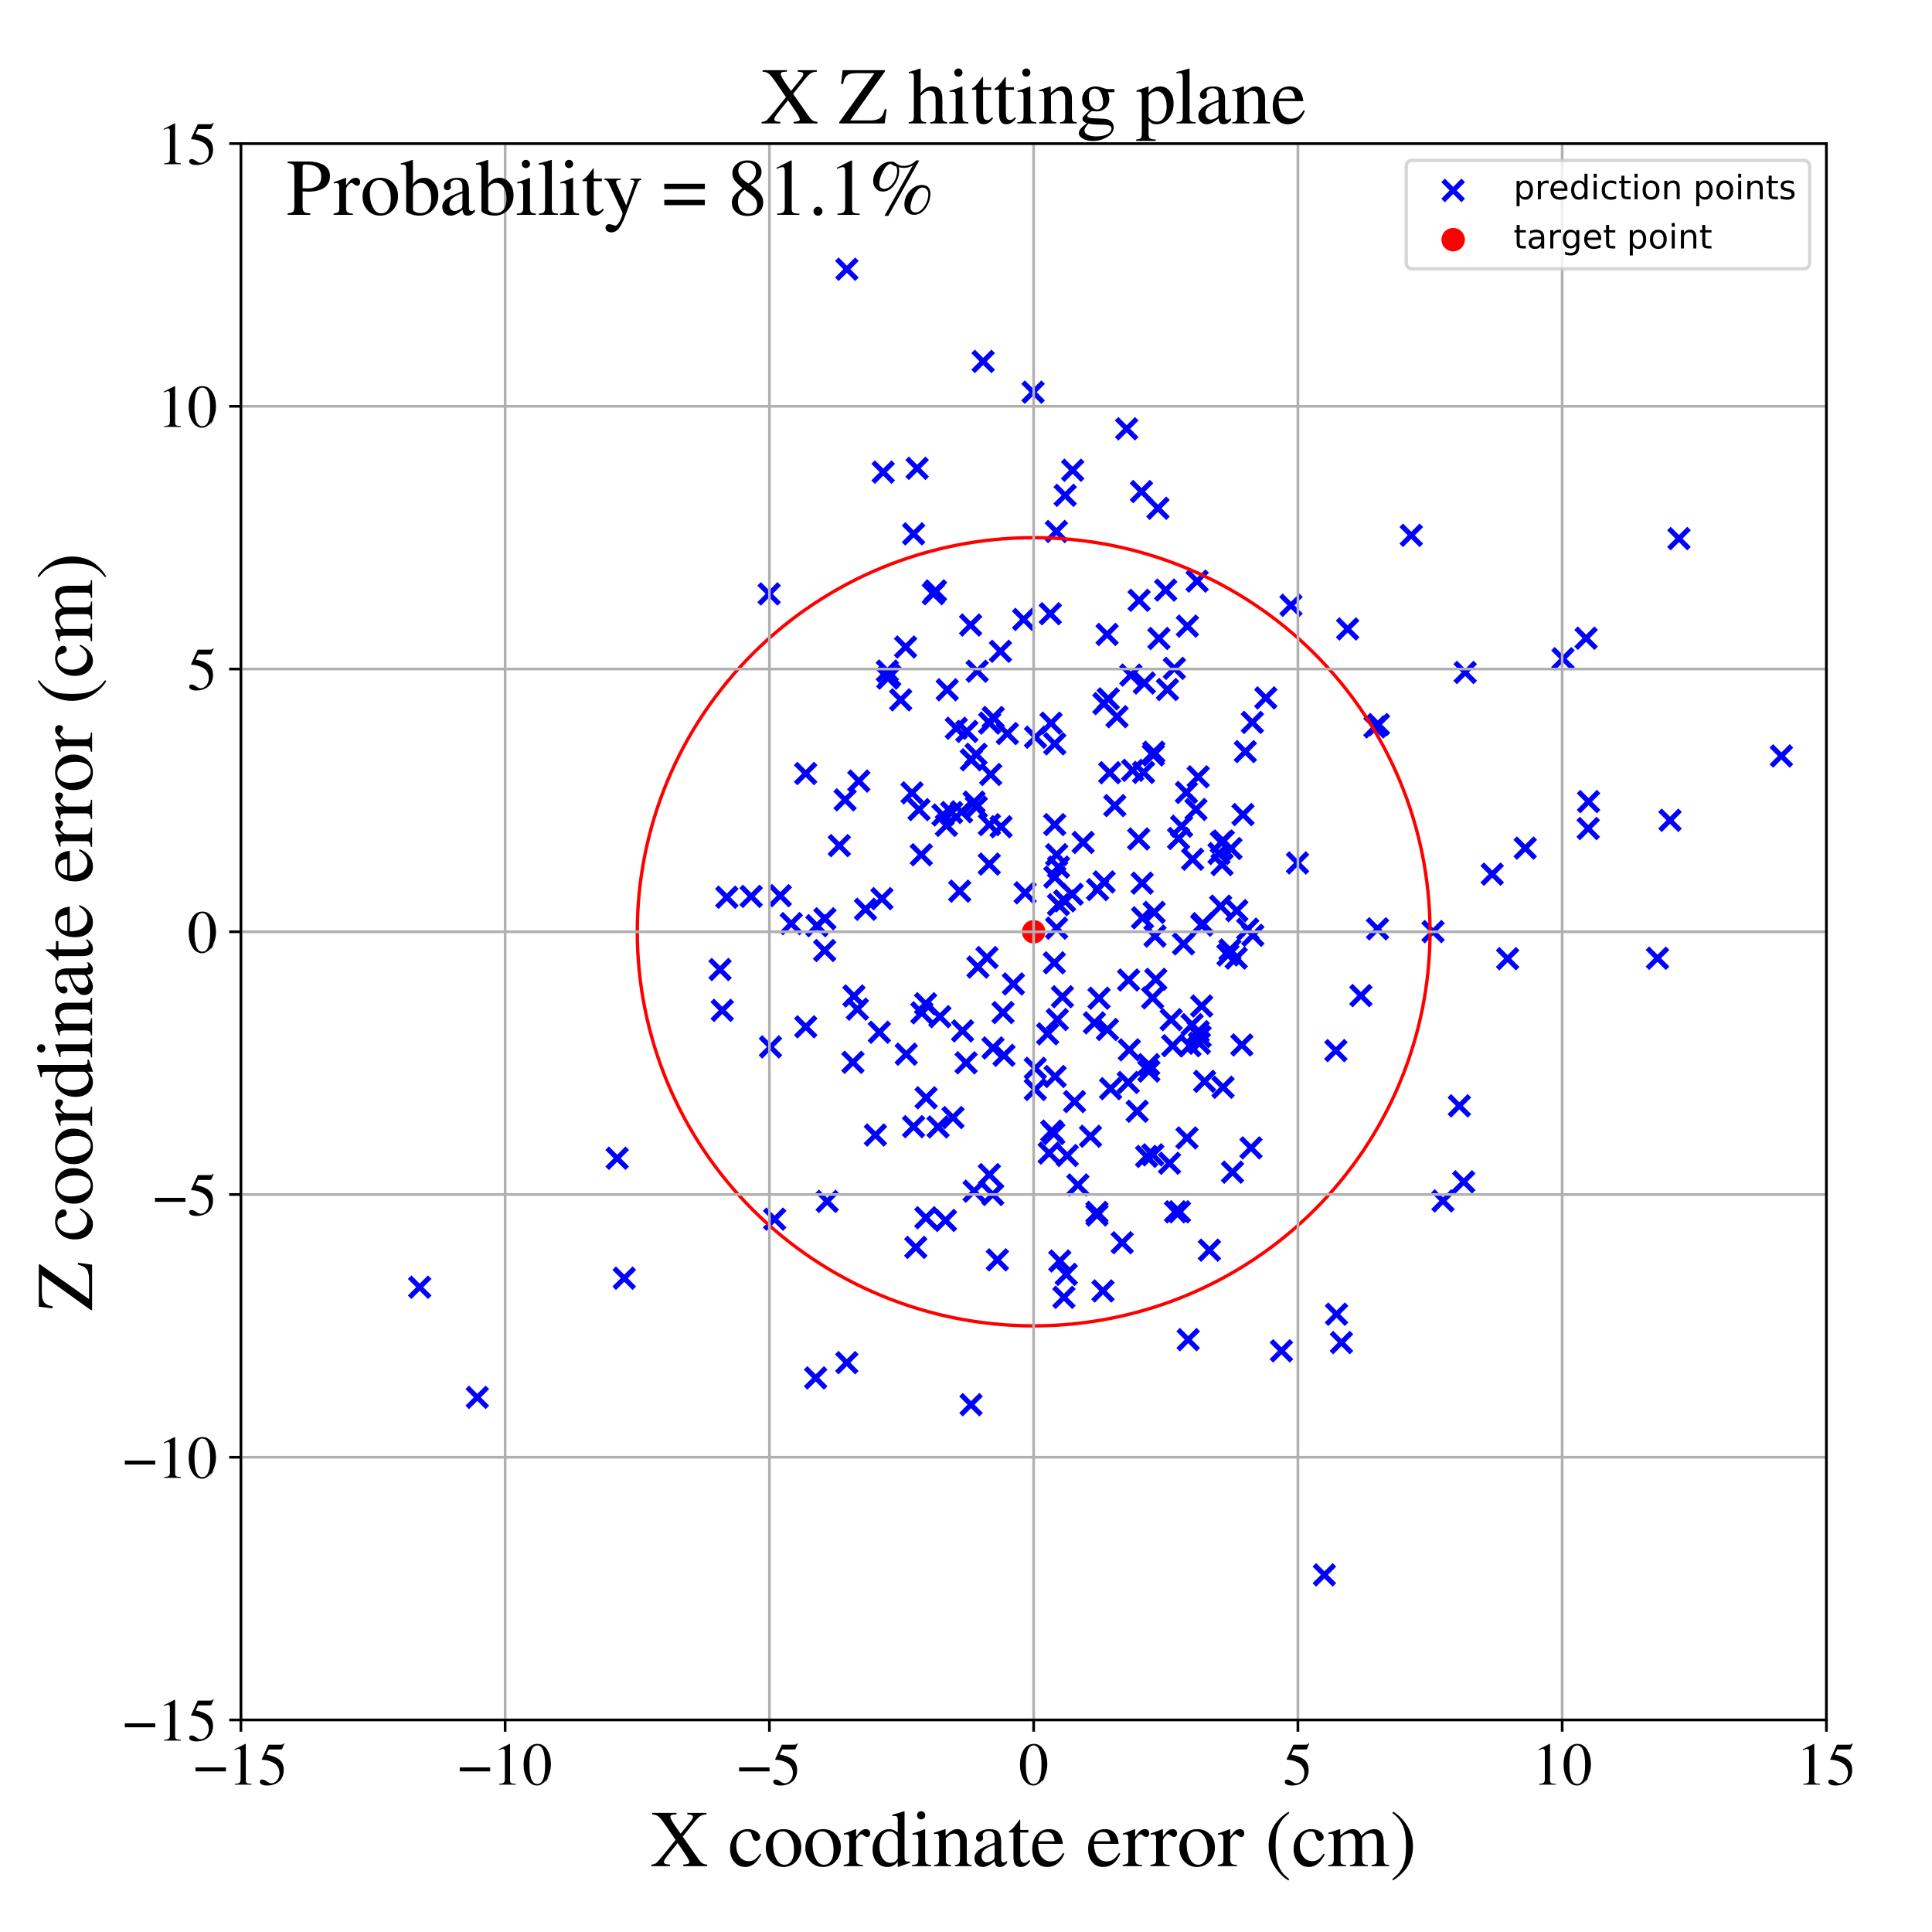 <?xml version="1.0" encoding="utf-8" standalone="no"?>
<!DOCTYPE svg PUBLIC "-//W3C//DTD SVG 1.1//EN"
  "http://www.w3.org/Graphics/SVG/1.1/DTD/svg11.dtd">
<!-- Created with matplotlib (https://matplotlib.org/) -->
<svg height="576pt" version="1.1" viewBox="0 0 576 576" width="576pt" xmlns="http://www.w3.org/2000/svg" xmlns:xlink="http://www.w3.org/1999/xlink">
 <defs>
  <style type="text/css">
*{stroke-linecap:butt;stroke-linejoin:round;}
  </style>
 </defs>
 <g id="figure_1">
  <g id="patch_1">
   <path d="M 0 576 
L 576 576 
L 576 0 
L 0 0 
z
" style="fill:#ffffff;"/>
  </g>
  <g id="axes_1">
   <g id="patch_2">
    <path d="M 71.822 512.784 
L 544.52 512.784 
L 544.52 42.802 
L 71.822 42.802 
z
" style="fill:#ffffff;"/>
   </g>
   <g id="PathCollection_1">
    <defs>
     <path d="M -3 3 
L 3 -3 
M -3 -3 
L 3 3 
" id="m6d67bdff9a" style="stroke:#0000ff;stroke-width:1.5;"/>
    </defs>
    <g clip-path="url(#p9f93dd06cb)">
     <use style="fill:#0000ff;stroke:#0000ff;stroke-width:1.5;" x="314.447" xlink:href="#m6d67bdff9a" y="245.831"/>
     <use style="fill:#0000ff;stroke:#0000ff;stroke-width:1.5;" x="313.132" xlink:href="#m6d67bdff9a" y="182.982"/>
     <use style="fill:#0000ff;stroke:#0000ff;stroke-width:1.5;" x="280.216" xlink:href="#m6d67bdff9a" y="303.108"/>
     <use style="fill:#0000ff;stroke:#0000ff;stroke-width:1.5;" x="473.503" xlink:href="#m6d67bdff9a" y="247.01"/>
     <use style="fill:#0000ff;stroke:#0000ff;stroke-width:1.5;" x="278.906" xlink:href="#m6d67bdff9a" y="176.164"/>
     <use style="fill:#0000ff;stroke:#0000ff;stroke-width:1.5;" x="315.576" xlink:href="#m6d67bdff9a" y="269.715"/>
     <use style="fill:#0000ff;stroke:#0000ff;stroke-width:1.5;" x="314.33" xlink:href="#m6d67bdff9a" y="287.051"/>
     <use style="fill:#0000ff;stroke:#0000ff;stroke-width:1.5;" x="305.186" xlink:href="#m6d67bdff9a" y="184.678"/>
     <use style="fill:#0000ff;stroke:#0000ff;stroke-width:1.5;" x="252.462" xlink:href="#m6d67bdff9a" y="406.26"/>
     <use style="fill:#0000ff;stroke:#0000ff;stroke-width:1.5;" x="276.031" xlink:href="#m6d67bdff9a" y="363.06"/>
     <use style="fill:#0000ff;stroke:#0000ff;stroke-width:1.5;" x="322.926" xlink:href="#m6d67bdff9a" y="251.159"/>
     <use style="fill:#0000ff;stroke:#0000ff;stroke-width:1.5;" x="215.337" xlink:href="#m6d67bdff9a" y="301.228"/>
     <use style="fill:#0000ff;stroke:#0000ff;stroke-width:1.5;" x="315.96" xlink:href="#m6d67bdff9a" y="375.944"/>
     <use style="fill:#0000ff;stroke:#0000ff;stroke-width:1.5;" x="307.999" xlink:href="#m6d67bdff9a" y="116.918"/>
     <use style="fill:#0000ff;stroke:#0000ff;stroke-width:1.5;" x="366.68" xlink:href="#m6d67bdff9a" y="283.213"/>
     <use style="fill:#0000ff;stroke:#0000ff;stroke-width:1.5;" x="316.747" xlink:href="#m6d67bdff9a" y="297.167"/>
     <use style="fill:#0000ff;stroke:#0000ff;stroke-width:1.5;" x="384.884" xlink:href="#m6d67bdff9a" y="180.463"/>
     <use style="fill:#0000ff;stroke:#0000ff;stroke-width:1.5;" x="262.932" xlink:href="#m6d67bdff9a" y="267.922"/>
     <use style="fill:#0000ff;stroke:#0000ff;stroke-width:1.5;" x="312.795" xlink:href="#m6d67bdff9a" y="343.782"/>
     <use style="fill:#0000ff;stroke:#0000ff;stroke-width:1.5;" x="364.343" xlink:href="#m6d67bdff9a" y="257.765"/>
     <use style="fill:#0000ff;stroke:#0000ff;stroke-width:1.5;" x="275.955" xlink:href="#m6d67bdff9a" y="299.253"/>
     <use style="fill:#0000ff;stroke:#0000ff;stroke-width:1.5;" x="363.915" xlink:href="#m6d67bdff9a" y="270.155"/>
     <use style="fill:#0000ff;stroke:#0000ff;stroke-width:1.5;" x="405.732" xlink:href="#m6d67bdff9a" y="296.824"/>
     <use style="fill:#0000ff;stroke:#0000ff;stroke-width:1.5;" x="354.251" xlink:href="#m6d67bdff9a" y="399.395"/>
     <use style="fill:#0000ff;stroke:#0000ff;stroke-width:1.5;" x="312.339" xlink:href="#m6d67bdff9a" y="308.221"/>
     <use style="fill:#0000ff;stroke:#0000ff;stroke-width:1.5;" x="330.068" xlink:href="#m6d67bdff9a" y="189.146"/>
     <use style="fill:#0000ff;stroke:#0000ff;stroke-width:1.5;" x="125.124" xlink:href="#m6d67bdff9a" y="383.767"/>
     <use style="fill:#0000ff;stroke:#0000ff;stroke-width:1.5;" x="318.184" xlink:href="#m6d67bdff9a" y="344.501"/>
     <use style="fill:#0000ff;stroke:#0000ff;stroke-width:1.5;" x="299.319" xlink:href="#m6d67bdff9a" y="314.63"/>
     <use style="fill:#0000ff;stroke:#0000ff;stroke-width:1.5;" x="290.408" xlink:href="#m6d67bdff9a" y="355.138"/>
     <use style="fill:#0000ff;stroke:#0000ff;stroke-width:1.5;" x="282.163" xlink:href="#m6d67bdff9a" y="246.075"/>
     <use style="fill:#0000ff;stroke:#0000ff;stroke-width:1.5;" x="353.885" xlink:href="#m6d67bdff9a" y="339.261"/>
     <use style="fill:#0000ff;stroke:#0000ff;stroke-width:1.5;" x="305.63" xlink:href="#m6d67bdff9a" y="266.182"/>
     <use style="fill:#0000ff;stroke:#0000ff;stroke-width:1.5;" x="285.108" xlink:href="#m6d67bdff9a" y="217.114"/>
     <use style="fill:#0000ff;stroke:#0000ff;stroke-width:1.5;" x="330.851" xlink:href="#m6d67bdff9a" y="230.373"/>
     <use style="fill:#0000ff;stroke:#0000ff;stroke-width:1.5;" x="344.348" xlink:href="#m6d67bdff9a" y="279.086"/>
     <use style="fill:#0000ff;stroke:#0000ff;stroke-width:1.5;" x="340.319" xlink:href="#m6d67bdff9a" y="146.552"/>
     <use style="fill:#0000ff;stroke:#0000ff;stroke-width:1.5;" x="313.353" xlink:href="#m6d67bdff9a" y="215.601"/>
     <use style="fill:#0000ff;stroke:#0000ff;stroke-width:1.5;" x="336.684" xlink:href="#m6d67bdff9a" y="313.004"/>
     <use style="fill:#0000ff;stroke:#0000ff;stroke-width:1.5;" x="294.255" xlink:href="#m6d67bdff9a" y="285.472"/>
     <use style="fill:#0000ff;stroke:#0000ff;stroke-width:1.5;" x="293.108" xlink:href="#m6d67bdff9a" y="107.755"/>
     <use style="fill:#0000ff;stroke:#0000ff;stroke-width:1.5;" x="240.223" xlink:href="#m6d67bdff9a" y="306.133"/>
     <use style="fill:#0000ff;stroke:#0000ff;stroke-width:1.5;" x="294.966" xlink:href="#m6d67bdff9a" y="350.201"/>
     <use style="fill:#0000ff;stroke:#0000ff;stroke-width:1.5;" x="282.404" xlink:href="#m6d67bdff9a" y="205.647"/>
     <use style="fill:#0000ff;stroke:#0000ff;stroke-width:1.5;" x="300.33" xlink:href="#m6d67bdff9a" y="218.694"/>
     <use style="fill:#0000ff;stroke:#0000ff;stroke-width:1.5;" x="351.376" xlink:href="#m6d67bdff9a" y="249.98"/>
     <use style="fill:#0000ff;stroke:#0000ff;stroke-width:1.5;" x="319.66" xlink:href="#m6d67bdff9a" y="266.606"/>
     <use style="fill:#0000ff;stroke:#0000ff;stroke-width:1.5;" x="297.358" xlink:href="#m6d67bdff9a" y="375.61"/>
     <use style="fill:#0000ff;stroke:#0000ff;stroke-width:1.5;" x="290.401" xlink:href="#m6d67bdff9a" y="239.143"/>
     <use style="fill:#0000ff;stroke:#0000ff;stroke-width:1.5;" x="367.462" xlink:href="#m6d67bdff9a" y="349.47"/>
     <use style="fill:#0000ff;stroke:#0000ff;stroke-width:1.5;" x="314.565" xlink:href="#m6d67bdff9a" y="320.939"/>
     <use style="fill:#0000ff;stroke:#0000ff;stroke-width:1.5;" x="274.841" xlink:href="#m6d67bdff9a" y="301.966"/>
     <use style="fill:#0000ff;stroke:#0000ff;stroke-width:1.5;" x="358.585" xlink:href="#m6d67bdff9a" y="275.369"/>
     <use style="fill:#0000ff;stroke:#0000ff;stroke-width:1.5;" x="317.192" xlink:href="#m6d67bdff9a" y="386.775"/>
     <use style="fill:#0000ff;stroke:#0000ff;stroke-width:1.5;" x="265.249" xlink:href="#m6d67bdff9a" y="201.478"/>
     <use style="fill:#0000ff;stroke:#0000ff;stroke-width:1.5;" x="291.07" xlink:href="#m6d67bdff9a" y="240.63"/>
     <use style="fill:#0000ff;stroke:#0000ff;stroke-width:1.5;" x="342.521" xlink:href="#m6d67bdff9a" y="319.335"/>
     <use style="fill:#0000ff;stroke:#0000ff;stroke-width:1.5;" x="283.72" xlink:href="#m6d67bdff9a" y="242.24"/>
     <use style="fill:#0000ff;stroke:#0000ff;stroke-width:1.5;" x="398.471" xlink:href="#m6d67bdff9a" y="391.812"/>
     <use style="fill:#0000ff;stroke:#0000ff;stroke-width:1.5;" x="370.578" xlink:href="#m6d67bdff9a" y="242.852"/>
     <use style="fill:#0000ff;stroke:#0000ff;stroke-width:1.5;" x="263.315" xlink:href="#m6d67bdff9a" y="140.757"/>
     <use style="fill:#0000ff;stroke:#0000ff;stroke-width:1.5;" x="372.968" xlink:href="#m6d67bdff9a" y="342.232"/>
     <use style="fill:#0000ff;stroke:#0000ff;stroke-width:1.5;" x="368.563" xlink:href="#m6d67bdff9a" y="285.635"/>
     <use style="fill:#0000ff;stroke:#0000ff;stroke-width:1.5;" x="327.225" xlink:href="#m6d67bdff9a" y="265.225"/>
     <use style="fill:#0000ff;stroke:#0000ff;stroke-width:1.5;" x="337.693" xlink:href="#m6d67bdff9a" y="229.663"/>
     <use style="fill:#0000ff;stroke:#0000ff;stroke-width:1.5;" x="315.225" xlink:href="#m6d67bdff9a" y="303.972"/>
     <use style="fill:#0000ff;stroke:#0000ff;stroke-width:1.5;" x="246.611" xlink:href="#m6d67bdff9a" y="358.175"/>
     <use style="fill:#0000ff;stroke:#0000ff;stroke-width:1.5;" x="251.95" xlink:href="#m6d67bdff9a" y="238.467"/>
     <use style="fill:#0000ff;stroke:#0000ff;stroke-width:1.5;" x="229.308" xlink:href="#m6d67bdff9a" y="177.065"/>
     <use style="fill:#0000ff;stroke:#0000ff;stroke-width:1.5;" x="330.165" xlink:href="#m6d67bdff9a" y="306.93"/>
     <use style="fill:#0000ff;stroke:#0000ff;stroke-width:1.5;" x="274.68" xlink:href="#m6d67bdff9a" y="254.838"/>
     <use style="fill:#0000ff;stroke:#0000ff;stroke-width:1.5;" x="289.591" xlink:href="#m6d67bdff9a" y="226.523"/>
     <use style="fill:#0000ff;stroke:#0000ff;stroke-width:1.5;" x="288.027" xlink:href="#m6d67bdff9a" y="316.856"/>
     <use style="fill:#0000ff;stroke:#0000ff;stroke-width:1.5;" x="401.782" xlink:href="#m6d67bdff9a" y="187.52"/>
     <use style="fill:#0000ff;stroke:#0000ff;stroke-width:1.5;" x="308.656" xlink:href="#m6d67bdff9a" y="318.5"/>
     <use style="fill:#0000ff;stroke:#0000ff;stroke-width:1.5;" x="279.673" xlink:href="#m6d67bdff9a" y="335.974"/>
     <use style="fill:#0000ff;stroke:#0000ff;stroke-width:1.5;" x="436.382" xlink:href="#m6d67bdff9a" y="352.347"/>
     <use style="fill:#0000ff;stroke:#0000ff;stroke-width:1.5;" x="245.94" xlink:href="#m6d67bdff9a" y="273.913"/>
     <use style="fill:#0000ff;stroke:#0000ff;stroke-width:1.5;" x="394.847" xlink:href="#m6d67bdff9a" y="469.528"/>
     <use style="fill:#0000ff;stroke:#0000ff;stroke-width:1.5;" x="273.989" xlink:href="#m6d67bdff9a" y="241.378"/>
     <use style="fill:#0000ff;stroke:#0000ff;stroke-width:1.5;" x="340.941" xlink:href="#m6d67bdff9a" y="230.292"/>
     <use style="fill:#0000ff;stroke:#0000ff;stroke-width:1.5;" x="500.562" xlink:href="#m6d67bdff9a" y="160.575"/>
     <use style="fill:#0000ff;stroke:#0000ff;stroke-width:1.5;" x="308.727" xlink:href="#m6d67bdff9a" y="219.784"/>
     <use style="fill:#0000ff;stroke:#0000ff;stroke-width:1.5;" x="296.041" xlink:href="#m6d67bdff9a" y="312.432"/>
     <use style="fill:#0000ff;stroke:#0000ff;stroke-width:1.5;" x="465.98" xlink:href="#m6d67bdff9a" y="196.396"/>
     <use style="fill:#0000ff;stroke:#0000ff;stroke-width:1.5;" x="337.151" xlink:href="#m6d67bdff9a" y="201.275"/>
     <use style="fill:#0000ff;stroke:#0000ff;stroke-width:1.5;" x="339.611" xlink:href="#m6d67bdff9a" y="178.977"/>
     <use style="fill:#0000ff;stroke:#0000ff;stroke-width:1.5;" x="250.239" xlink:href="#m6d67bdff9a" y="252.108"/>
     <use style="fill:#0000ff;stroke:#0000ff;stroke-width:1.5;" x="286.676" xlink:href="#m6d67bdff9a" y="242.027"/>
     <use style="fill:#0000ff;stroke:#0000ff;stroke-width:1.5;" x="328.836" xlink:href="#m6d67bdff9a" y="384.872"/>
     <use style="fill:#0000ff;stroke:#0000ff;stroke-width:1.5;" x="294.973" xlink:href="#m6d67bdff9a" y="245.847"/>
     <use style="fill:#0000ff;stroke:#0000ff;stroke-width:1.5;" x="290.997" xlink:href="#m6d67bdff9a" y="224.873"/>
     <use style="fill:#0000ff;stroke:#0000ff;stroke-width:1.5;" x="371.277" xlink:href="#m6d67bdff9a" y="224.085"/>
     <use style="fill:#0000ff;stroke:#0000ff;stroke-width:1.5;" x="358.261" xlink:href="#m6d67bdff9a" y="299.927"/>
     <use style="fill:#0000ff;stroke:#0000ff;stroke-width:1.5;" x="252.483" xlink:href="#m6d67bdff9a" y="80.266"/>
     <use style="fill:#0000ff;stroke:#0000ff;stroke-width:1.5;" x="357.233" xlink:href="#m6d67bdff9a" y="307.555"/>
     <use style="fill:#0000ff;stroke:#0000ff;stroke-width:1.5;" x="340.624" xlink:href="#m6d67bdff9a" y="273.636"/>
     <use style="fill:#0000ff;stroke:#0000ff;stroke-width:1.5;" x="298.452" xlink:href="#m6d67bdff9a" y="246.482"/>
     <use style="fill:#0000ff;stroke:#0000ff;stroke-width:1.5;" x="356.907" xlink:href="#m6d67bdff9a" y="173.25"/>
     <use style="fill:#0000ff;stroke:#0000ff;stroke-width:1.5;" x="260.995" xlink:href="#m6d67bdff9a" y="338.388"/>
     <use style="fill:#0000ff;stroke:#0000ff;stroke-width:1.5;" x="363.426" xlink:href="#m6d67bdff9a" y="254.467"/>
     <use style="fill:#0000ff;stroke:#0000ff;stroke-width:1.5;" x="336.369" xlink:href="#m6d67bdff9a" y="322.723"/>
     <use style="fill:#0000ff;stroke:#0000ff;stroke-width:1.5;" x="354.772" xlink:href="#m6d67bdff9a" y="311.77"/>
     <use style="fill:#0000ff;stroke:#0000ff;stroke-width:1.5;" x="344.099" xlink:href="#m6d67bdff9a" y="272.003"/>
     <use style="fill:#0000ff;stroke:#0000ff;stroke-width:1.5;" x="341.163" xlink:href="#m6d67bdff9a" y="203.631"/>
     <use style="fill:#0000ff;stroke:#0000ff;stroke-width:1.5;" x="356.568" xlink:href="#m6d67bdff9a" y="241.331"/>
     <use style="fill:#0000ff;stroke:#0000ff;stroke-width:1.5;" x="339.479" xlink:href="#m6d67bdff9a" y="250.119"/>
     <use style="fill:#0000ff;stroke:#0000ff;stroke-width:1.5;" x="299.036" xlink:href="#m6d67bdff9a" y="301.885"/>
     <use style="fill:#0000ff;stroke:#0000ff;stroke-width:1.5;" x="142.302" xlink:href="#m6d67bdff9a" y="416.607"/>
     <use style="fill:#0000ff;stroke:#0000ff;stroke-width:1.5;" x="531.106" xlink:href="#m6d67bdff9a" y="225.385"/>
     <use style="fill:#0000ff;stroke:#0000ff;stroke-width:1.5;" x="319.802" xlink:href="#m6d67bdff9a" y="140.199"/>
     <use style="fill:#0000ff;stroke:#0000ff;stroke-width:1.5;" x="497.892" xlink:href="#m6d67bdff9a" y="244.558"/>
     <use style="fill:#0000ff;stroke:#0000ff;stroke-width:1.5;" x="235.897" xlink:href="#m6d67bdff9a" y="275.366"/>
     <use style="fill:#0000ff;stroke:#0000ff;stroke-width:1.5;" x="494.16" xlink:href="#m6d67bdff9a" y="285.692"/>
     <use style="fill:#0000ff;stroke:#0000ff;stroke-width:1.5;" x="342.463" xlink:href="#m6d67bdff9a" y="317.408"/>
     <use style="fill:#0000ff;stroke:#0000ff;stroke-width:1.5;" x="357.799" xlink:href="#m6d67bdff9a" y="309.017"/>
     <use style="fill:#0000ff;stroke:#0000ff;stroke-width:1.5;" x="410.699" xlink:href="#m6d67bdff9a" y="276.918"/>
     <use style="fill:#0000ff;stroke:#0000ff;stroke-width:1.5;" x="270.183" xlink:href="#m6d67bdff9a" y="314.291"/>
     <use style="fill:#0000ff;stroke:#0000ff;stroke-width:1.5;" x="276.103" xlink:href="#m6d67bdff9a" y="327.293"/>
     <use style="fill:#0000ff;stroke:#0000ff;stroke-width:1.5;" x="291.332" xlink:href="#m6d67bdff9a" y="200.114"/>
     <use style="fill:#0000ff;stroke:#0000ff;stroke-width:1.5;" x="216.693" xlink:href="#m6d67bdff9a" y="267.496"/>
     <use style="fill:#0000ff;stroke:#0000ff;stroke-width:1.5;" x="336.473" xlink:href="#m6d67bdff9a" y="292.177"/>
     <use style="fill:#0000ff;stroke:#0000ff;stroke-width:1.5;" x="473.604" xlink:href="#m6d67bdff9a" y="238.994"/>
     <use style="fill:#0000ff;stroke:#0000ff;stroke-width:1.5;" x="264.554" xlink:href="#m6d67bdff9a" y="200.071"/>
     <use style="fill:#0000ff;stroke:#0000ff;stroke-width:1.5;" x="296.12" xlink:href="#m6d67bdff9a" y="213.901"/>
     <use style="fill:#0000ff;stroke:#0000ff;stroke-width:1.5;" x="298.263" xlink:href="#m6d67bdff9a" y="194.175"/>
     <use style="fill:#0000ff;stroke:#0000ff;stroke-width:1.5;" x="454.724" xlink:href="#m6d67bdff9a" y="252.854"/>
     <use style="fill:#0000ff;stroke:#0000ff;stroke-width:1.5;" x="332.357" xlink:href="#m6d67bdff9a" y="240.18"/>
     <use style="fill:#0000ff;stroke:#0000ff;stroke-width:1.5;" x="245.869" xlink:href="#m6d67bdff9a" y="283.384"/>
     <use style="fill:#0000ff;stroke:#0000ff;stroke-width:1.5;" x="344.587" xlink:href="#m6d67bdff9a" y="291.974"/>
     <use style="fill:#0000ff;stroke:#0000ff;stroke-width:1.5;" x="295.049" xlink:href="#m6d67bdff9a" y="215.584"/>
     <use style="fill:#0000ff;stroke:#0000ff;stroke-width:1.5;" x="240.202" xlink:href="#m6d67bdff9a" y="230.614"/>
     <use style="fill:#0000ff;stroke:#0000ff;stroke-width:1.5;" x="262.165" xlink:href="#m6d67bdff9a" y="307.749"/>
     <use style="fill:#0000ff;stroke:#0000ff;stroke-width:1.5;" x="410.97" xlink:href="#m6d67bdff9a" y="216.018"/>
     <use style="fill:#0000ff;stroke:#0000ff;stroke-width:1.5;" x="327.045" xlink:href="#m6d67bdff9a" y="362.23"/>
     <use style="fill:#0000ff;stroke:#0000ff;stroke-width:1.5;" x="317.899" xlink:href="#m6d67bdff9a" y="379.929"/>
     <use style="fill:#0000ff;stroke:#0000ff;stroke-width:1.5;" x="352.851" xlink:href="#m6d67bdff9a" y="281.409"/>
     <use style="fill:#0000ff;stroke:#0000ff;stroke-width:1.5;" x="364.637" xlink:href="#m6d67bdff9a" y="324.154"/>
     <use style="fill:#0000ff;stroke:#0000ff;stroke-width:1.5;" x="386.828" xlink:href="#m6d67bdff9a" y="257.274"/>
     <use style="fill:#0000ff;stroke:#0000ff;stroke-width:1.5;" x="357.58" xlink:href="#m6d67bdff9a" y="311.035"/>
     <use style="fill:#0000ff;stroke:#0000ff;stroke-width:1.5;" x="272.379" xlink:href="#m6d67bdff9a" y="159.166"/>
     <use style="fill:#0000ff;stroke:#0000ff;stroke-width:1.5;" x="354.004" xlink:href="#m6d67bdff9a" y="186.67"/>
     <use style="fill:#0000ff;stroke:#0000ff;stroke-width:1.5;" x="399.937" xlink:href="#m6d67bdff9a" y="400.269"/>
     <use style="fill:#0000ff;stroke:#0000ff;stroke-width:1.5;" x="329.175" xlink:href="#m6d67bdff9a" y="262.936"/>
     <use style="fill:#0000ff;stroke:#0000ff;stroke-width:1.5;" x="325.123" xlink:href="#m6d67bdff9a" y="338.762"/>
     <use style="fill:#0000ff;stroke:#0000ff;stroke-width:1.5;" x="355.409" xlink:href="#m6d67bdff9a" y="305.484"/>
     <use style="fill:#0000ff;stroke:#0000ff;stroke-width:1.5;" x="229.703" xlink:href="#m6d67bdff9a" y="312.119"/>
     <use style="fill:#0000ff;stroke:#0000ff;stroke-width:1.5;" x="345.222" xlink:href="#m6d67bdff9a" y="151.532"/>
     <use style="fill:#0000ff;stroke:#0000ff;stroke-width:1.5;" x="368.742" xlink:href="#m6d67bdff9a" y="271.501"/>
     <use style="fill:#0000ff;stroke:#0000ff;stroke-width:1.5;" x="258.043" xlink:href="#m6d67bdff9a" y="271.086"/>
     <use style="fill:#0000ff;stroke:#0000ff;stroke-width:1.5;" x="223.959" xlink:href="#m6d67bdff9a" y="267.252"/>
     <use style="fill:#0000ff;stroke:#0000ff;stroke-width:1.5;" x="427.241" xlink:href="#m6d67bdff9a" y="277.743"/>
     <use style="fill:#0000ff;stroke:#0000ff;stroke-width:1.5;" x="321.354" xlink:href="#m6d67bdff9a" y="353.278"/>
     <use style="fill:#0000ff;stroke:#0000ff;stroke-width:1.5;" x="435.088" xlink:href="#m6d67bdff9a" y="329.694"/>
     <use style="fill:#0000ff;stroke:#0000ff;stroke-width:1.5;" x="449.476" xlink:href="#m6d67bdff9a" y="285.82"/>
     <use style="fill:#0000ff;stroke:#0000ff;stroke-width:1.5;" x="444.889" xlink:href="#m6d67bdff9a" y="260.617"/>
     <use style="fill:#0000ff;stroke:#0000ff;stroke-width:1.5;" x="243.178" xlink:href="#m6d67bdff9a" y="410.81"/>
     <use style="fill:#0000ff;stroke:#0000ff;stroke-width:1.5;" x="256.046" xlink:href="#m6d67bdff9a" y="232.863"/>
     <use style="fill:#0000ff;stroke:#0000ff;stroke-width:1.5;" x="186.117" xlink:href="#m6d67bdff9a" y="381.081"/>
     <use style="fill:#0000ff;stroke:#0000ff;stroke-width:1.5;" x="214.667" xlink:href="#m6d67bdff9a" y="289.056"/>
     <use style="fill:#0000ff;stroke:#0000ff;stroke-width:1.5;" x="327.661" xlink:href="#m6d67bdff9a" y="297.604"/>
     <use style="fill:#0000ff;stroke:#0000ff;stroke-width:1.5;" x="315.016" xlink:href="#m6d67bdff9a" y="276.715"/>
     <use style="fill:#0000ff;stroke:#0000ff;stroke-width:1.5;" x="371.985" xlink:href="#m6d67bdff9a" y="277.016"/>
     <use style="fill:#0000ff;stroke:#0000ff;stroke-width:1.5;" x="273.027" xlink:href="#m6d67bdff9a" y="371.889"/>
     <use style="fill:#0000ff;stroke:#0000ff;stroke-width:1.5;" x="582.937" xlink:href="#m6d67bdff9a" y="196.232"/>
     <use style="fill:#0000ff;stroke:#0000ff;stroke-width:1.5;" x="420.753" xlink:href="#m6d67bdff9a" y="159.604"/>
     <use style="fill:#0000ff;stroke:#0000ff;stroke-width:1.5;" x="315.593" xlink:href="#m6d67bdff9a" y="258.512"/>
     <use style="fill:#0000ff;stroke:#0000ff;stroke-width:1.5;" x="329.104" xlink:href="#m6d67bdff9a" y="209.774"/>
     <use style="fill:#0000ff;stroke:#0000ff;stroke-width:1.5;" x="330.411" xlink:href="#m6d67bdff9a" y="208.356"/>
     <use style="fill:#0000ff;stroke:#0000ff;stroke-width:1.5;" x="355.566" xlink:href="#m6d67bdff9a" y="256.167"/>
     <use style="fill:#0000ff;stroke:#0000ff;stroke-width:1.5;" x="326.285" xlink:href="#m6d67bdff9a" y="304.956"/>
     <use style="fill:#0000ff;stroke:#0000ff;stroke-width:1.5;" x="273.431" xlink:href="#m6d67bdff9a" y="139.625"/>
     <use style="fill:#0000ff;stroke:#0000ff;stroke-width:1.5;" x="289.375" xlink:href="#m6d67bdff9a" y="186.344"/>
     <use style="fill:#0000ff;stroke:#0000ff;stroke-width:1.5;" x="255.617" xlink:href="#m6d67bdff9a" y="300.865"/>
     <use style="fill:#0000ff;stroke:#0000ff;stroke-width:1.5;" x="313.572" xlink:href="#m6d67bdff9a" y="337.21"/>
     <use style="fill:#0000ff;stroke:#0000ff;stroke-width:1.5;" x="359.132" xlink:href="#m6d67bdff9a" y="322.392"/>
     <use style="fill:#0000ff;stroke:#0000ff;stroke-width:1.5;" x="327.036" xlink:href="#m6d67bdff9a" y="361.447"/>
     <use style="fill:#0000ff;stroke:#0000ff;stroke-width:1.5;" x="281.137" xlink:href="#m6d67bdff9a" y="242.976"/>
     <use style="fill:#0000ff;stroke:#0000ff;stroke-width:1.5;" x="320.363" xlink:href="#m6d67bdff9a" y="328.422"/>
     <use style="fill:#0000ff;stroke:#0000ff;stroke-width:1.5;" x="340.521" xlink:href="#m6d67bdff9a" y="263.298"/>
     <use style="fill:#0000ff;stroke:#0000ff;stroke-width:1.5;" x="347.527" xlink:href="#m6d67bdff9a" y="175.929"/>
     <use style="fill:#0000ff;stroke:#0000ff;stroke-width:1.5;" x="269.995" xlink:href="#m6d67bdff9a" y="192.895"/>
     <use style="fill:#0000ff;stroke:#0000ff;stroke-width:1.5;" x="339.034" xlink:href="#m6d67bdff9a" y="331.308"/>
     <use style="fill:#0000ff;stroke:#0000ff;stroke-width:1.5;" x="295.361" xlink:href="#m6d67bdff9a" y="230.893"/>
     <use style="fill:#0000ff;stroke:#0000ff;stroke-width:1.5;" x="317.569" xlink:href="#m6d67bdff9a" y="147.676"/>
     <use style="fill:#0000ff;stroke:#0000ff;stroke-width:1.5;" x="472.875" xlink:href="#m6d67bdff9a" y="190.274"/>
     <use style="fill:#0000ff;stroke:#0000ff;stroke-width:1.5;" x="291.569" xlink:href="#m6d67bdff9a" y="288.313"/>
     <use style="fill:#0000ff;stroke:#0000ff;stroke-width:1.5;" x="315.019" xlink:href="#m6d67bdff9a" y="254.823"/>
     <use style="fill:#0000ff;stroke:#0000ff;stroke-width:1.5;" x="243.546" xlink:href="#m6d67bdff9a" y="275.98"/>
     <use style="fill:#0000ff;stroke:#0000ff;stroke-width:1.5;" x="284.117" xlink:href="#m6d67bdff9a" y="333.187"/>
     <use style="fill:#0000ff;stroke:#0000ff;stroke-width:1.5;" x="302.128" xlink:href="#m6d67bdff9a" y="293.353"/>
     <use style="fill:#0000ff;stroke:#0000ff;stroke-width:1.5;" x="367.002" xlink:href="#m6d67bdff9a" y="252.974"/>
     <use style="fill:#0000ff;stroke:#0000ff;stroke-width:1.5;" x="314.162" xlink:href="#m6d67bdff9a" y="337.953"/>
     <use style="fill:#0000ff;stroke:#0000ff;stroke-width:1.5;" x="436.829" xlink:href="#m6d67bdff9a" y="200.486"/>
     <use style="fill:#0000ff;stroke:#0000ff;stroke-width:1.5;" x="272.366" xlink:href="#m6d67bdff9a" y="335.897"/>
     <use style="fill:#0000ff;stroke:#0000ff;stroke-width:1.5;" x="343.843" xlink:href="#m6d67bdff9a" y="225.088"/>
     <use style="fill:#0000ff;stroke:#0000ff;stroke-width:1.5;" x="314.466" xlink:href="#m6d67bdff9a" y="221.769"/>
     <use style="fill:#0000ff;stroke:#0000ff;stroke-width:1.5;" x="295.982" xlink:href="#m6d67bdff9a" y="356.124"/>
     <use style="fill:#0000ff;stroke:#0000ff;stroke-width:1.5;" x="373.376" xlink:href="#m6d67bdff9a" y="215.378"/>
     <use style="fill:#0000ff;stroke:#0000ff;stroke-width:1.5;" x="348.061" xlink:href="#m6d67bdff9a" y="205.576"/>
     <use style="fill:#0000ff;stroke:#0000ff;stroke-width:1.5;" x="349.164" xlink:href="#m6d67bdff9a" y="304.005"/>
     <use style="fill:#0000ff;stroke:#0000ff;stroke-width:1.5;" x="345.513" xlink:href="#m6d67bdff9a" y="190.352"/>
     <use style="fill:#0000ff;stroke:#0000ff;stroke-width:1.5;" x="349.623" xlink:href="#m6d67bdff9a" y="311.764"/>
     <use style="fill:#0000ff;stroke:#0000ff;stroke-width:1.5;" x="366.092" xlink:href="#m6d67bdff9a" y="284.714"/>
     <use style="fill:#0000ff;stroke:#0000ff;stroke-width:1.5;" x="357.226" xlink:href="#m6d67bdff9a" y="231.6"/>
     <use style="fill:#0000ff;stroke:#0000ff;stroke-width:1.5;" x="377.38" xlink:href="#m6d67bdff9a" y="208.081"/>
     <use style="fill:#0000ff;stroke:#0000ff;stroke-width:1.5;" x="348.669" xlink:href="#m6d67bdff9a" y="346.808"/>
     <use style="fill:#0000ff;stroke:#0000ff;stroke-width:1.5;" x="352.278" xlink:href="#m6d67bdff9a" y="246.332"/>
     <use style="fill:#0000ff;stroke:#0000ff;stroke-width:1.5;" x="364.701" xlink:href="#m6d67bdff9a" y="250.736"/>
     <use style="fill:#0000ff;stroke:#0000ff;stroke-width:1.5;" x="343.984" xlink:href="#m6d67bdff9a" y="224.259"/>
     <use style="fill:#0000ff;stroke:#0000ff;stroke-width:1.5;" x="268.531" xlink:href="#m6d67bdff9a" y="208.653"/>
     <use style="fill:#0000ff;stroke:#0000ff;stroke-width:1.5;" x="184.005" xlink:href="#m6d67bdff9a" y="345.321"/>
     <use style="fill:#0000ff;stroke:#0000ff;stroke-width:1.5;" x="430.198" xlink:href="#m6d67bdff9a" y="358.037"/>
     <use style="fill:#0000ff;stroke:#0000ff;stroke-width:1.5;" x="341.83" xlink:href="#m6d67bdff9a" y="344.765"/>
     <use style="fill:#0000ff;stroke:#0000ff;stroke-width:1.5;" x="317.407" xlink:href="#m6d67bdff9a" y="268.58"/>
     <use style="fill:#0000ff;stroke:#0000ff;stroke-width:1.5;" x="308.664" xlink:href="#m6d67bdff9a" y="324.824"/>
     <use style="fill:#0000ff;stroke:#0000ff;stroke-width:1.5;" x="360.567" xlink:href="#m6d67bdff9a" y="372.724"/>
     <use style="fill:#0000ff;stroke:#0000ff;stroke-width:1.5;" x="353.711" xlink:href="#m6d67bdff9a" y="236.263"/>
     <use style="fill:#0000ff;stroke:#0000ff;stroke-width:1.5;" x="364.133" xlink:href="#m6d67bdff9a" y="251.115"/>
     <use style="fill:#0000ff;stroke:#0000ff;stroke-width:1.5;" x="358.282" xlink:href="#m6d67bdff9a" y="275.826"/>
     <use style="fill:#0000ff;stroke:#0000ff;stroke-width:1.5;" x="335.898" xlink:href="#m6d67bdff9a" y="127.84"/>
     <use style="fill:#0000ff;stroke:#0000ff;stroke-width:1.5;" x="264.702" xlink:href="#m6d67bdff9a" y="202.169"/>
     <use style="fill:#0000ff;stroke:#0000ff;stroke-width:1.5;" x="370.242" xlink:href="#m6d67bdff9a" y="311.54"/>
     <use style="fill:#0000ff;stroke:#0000ff;stroke-width:1.5;" x="409.909" xlink:href="#m6d67bdff9a" y="216.722"/>
     <use style="fill:#0000ff;stroke:#0000ff;stroke-width:1.5;" x="334.57" xlink:href="#m6d67bdff9a" y="370.5"/>
     <use style="fill:#0000ff;stroke:#0000ff;stroke-width:1.5;" x="314.941" xlink:href="#m6d67bdff9a" y="158.457"/>
     <use style="fill:#0000ff;stroke:#0000ff;stroke-width:1.5;" x="230.953" xlink:href="#m6d67bdff9a" y="363.482"/>
     <use style="fill:#0000ff;stroke:#0000ff;stroke-width:1.5;" x="254.597" xlink:href="#m6d67bdff9a" y="296.942"/>
     <use style="fill:#0000ff;stroke:#0000ff;stroke-width:1.5;" x="343.699" xlink:href="#m6d67bdff9a" y="344.302"/>
     <use style="fill:#0000ff;stroke:#0000ff;stroke-width:1.5;" x="286.118" xlink:href="#m6d67bdff9a" y="265.687"/>
     <use style="fill:#0000ff;stroke:#0000ff;stroke-width:1.5;" x="286.98" xlink:href="#m6d67bdff9a" y="307.344"/>
     <use style="fill:#0000ff;stroke:#0000ff;stroke-width:1.5;" x="281.885" xlink:href="#m6d67bdff9a" y="363.859"/>
     <use style="fill:#0000ff;stroke:#0000ff;stroke-width:1.5;" x="350.458" xlink:href="#m6d67bdff9a" y="361.286"/>
     <use style="fill:#0000ff;stroke:#0000ff;stroke-width:1.5;" x="382.043" xlink:href="#m6d67bdff9a" y="402.737"/>
     <use style="fill:#0000ff;stroke:#0000ff;stroke-width:1.5;" x="288.252" xlink:href="#m6d67bdff9a" y="218.06"/>
     <use style="fill:#0000ff;stroke:#0000ff;stroke-width:1.5;" x="314.481" xlink:href="#m6d67bdff9a" y="261.506"/>
     <use style="fill:#0000ff;stroke:#0000ff;stroke-width:1.5;" x="333.027" xlink:href="#m6d67bdff9a" y="213.669"/>
     <use style="fill:#0000ff;stroke:#0000ff;stroke-width:1.5;" x="350.12" xlink:href="#m6d67bdff9a" y="199.263"/>
     <use style="fill:#0000ff;stroke:#0000ff;stroke-width:1.5;" x="331.107" xlink:href="#m6d67bdff9a" y="324.566"/>
     <use style="fill:#0000ff;stroke:#0000ff;stroke-width:1.5;" x="254.289" xlink:href="#m6d67bdff9a" y="316.713"/>
     <use style="fill:#0000ff;stroke:#0000ff;stroke-width:1.5;" x="232.634" xlink:href="#m6d67bdff9a" y="267.037"/>
     <use style="fill:#0000ff;stroke:#0000ff;stroke-width:1.5;" x="373.517" xlink:href="#m6d67bdff9a" y="278.847"/>
     <use style="fill:#0000ff;stroke:#0000ff;stroke-width:1.5;" x="294.932" xlink:href="#m6d67bdff9a" y="257.614"/>
     <use style="fill:#0000ff;stroke:#0000ff;stroke-width:1.5;" x="289.499" xlink:href="#m6d67bdff9a" y="418.785"/>
     <use style="fill:#0000ff;stroke:#0000ff;stroke-width:1.5;" x="351.637" xlink:href="#m6d67bdff9a" y="361.284"/>
     <use style="fill:#0000ff;stroke:#0000ff;stroke-width:1.5;" x="398.283" xlink:href="#m6d67bdff9a" y="313.221"/>
     <use style="fill:#0000ff;stroke:#0000ff;stroke-width:1.5;" x="278.266" xlink:href="#m6d67bdff9a" y="176.997"/>
     <use style="fill:#0000ff;stroke:#0000ff;stroke-width:1.5;" x="271.904" xlink:href="#m6d67bdff9a" y="236.379"/>
     <use style="fill:#0000ff;stroke:#0000ff;stroke-width:1.5;" x="343.64" xlink:href="#m6d67bdff9a" y="297.495"/>
    </g>
   </g>
   <g id="PathCollection_2">
    <defs>
     <path d="M 0 3 
C 0.796 3 1.559 2.684 2.121 2.121 
C 2.684 1.559 3 0.796 3 0 
C 3 -0.796 2.684 -1.559 2.121 -2.121 
C 1.559 -2.684 0.796 -3 0 -3 
C -0.796 -3 -1.559 -2.684 -2.121 -2.121 
C -2.684 -1.559 -3 -0.796 -3 0 
C -3 0.796 -2.684 1.559 -2.121 2.121 
C -1.559 2.684 -0.796 3 0 3 
z
" id="m63513de7fa" style="stroke:#ff0000;"/>
    </defs>
    <g clip-path="url(#p9f93dd06cb)">
     <use style="fill:#ff0000;stroke:#ff0000;" x="308.171" xlink:href="#m63513de7fa" y="277.793"/>
    </g>
   </g>
   <g id="patch_3">
    <path clip-path="url(#p9f93dd06cb)" d="M 308.171 395.288 
C 339.511 395.288 369.572 382.908 391.733 360.875 
C 413.894 338.841 426.346 308.953 426.346 277.793 
C 426.346 246.633 413.894 216.745 391.733 194.711 
C 369.572 172.677 339.511 160.297 308.171 160.297 
C 276.831 160.297 246.77 172.677 224.609 194.711 
C 202.448 216.745 189.997 246.633 189.997 277.793 
C 189.997 308.953 202.448 338.841 224.609 360.875 
C 246.77 382.908 276.831 395.288 308.171 395.288 
z
" style="fill:none;stroke:#ff0000;stroke-linejoin:miter;"/>
   </g>
   <g id="matplotlib.axis_1">
    <g id="xtick_1">
     <g id="line2d_1">
      <path clip-path="url(#p9f93dd06cb)" d="M 71.822 512.784 
L 71.822 42.802 
" style="fill:none;stroke:#b0b0b0;stroke-linecap:square;stroke-width:0.8;"/>
     </g>
     <g id="line2d_2">
      <defs>
       <path d="M 0 0 
L 0 3.5 
" id="m1e9aa899d5" style="stroke:#000000;stroke-width:0.8;"/>
      </defs>
      <g>
       <use style="stroke:#000000;stroke-width:0.8;" x="71.822" xlink:href="#m1e9aa899d5" y="512.784"/>
      </g>
     </g>
     <g id="text_1">
      <!-- −15 -->
      <defs>
       <path d="M 3 22 
L 3 28.594 
L 53.406 28.594 
L 53.406 22 
z
" id="FreeSerif-8722"/>
       <path d="M 18.297 59.297 
Q 16.5 59.297 11.094 57.094 
L 11.094 58.5 
L 29.094 67.594 
L 29.906 67.406 
L 29.906 7.406 
Q 29.906 3.797 31.703 2.688 
Q 33.5 1.594 39.406 1.5 
L 39.406 0 
L 11.797 0 
L 11.797 1.5 
Q 17.406 1.703 19.344 3.141 
Q 21.297 4.594 21.297 9.297 
L 21.297 54.594 
Q 21.297 59.297 18.297 59.297 
z
" id="FreeSerif-49"/>
       <path d="M 35.703 19.406 
Q 35.703 24.703 33.344 28.797 
Q 31 32.906 27.641 35.156 
Q 24.297 37.406 20.141 38.844 
Q 16 40.297 12.953 40.75 
Q 9.906 41.203 7.594 41.203 
Q 6.406 41.203 6.406 42 
Q 6.406 42.297 6.5 42.5 
L 17.406 66.203 
L 38.297 66.203 
Q 39.906 66.203 40.844 66.703 
Q 41.797 67.203 42.906 68.797 
L 43.797 68.094 
L 40 59.203 
Q 39.594 58.297 37.703 58.297 
L 18.094 58.297 
L 13.906 49.797 
Q 28.5 47.203 35.594 41.344 
Q 42.703 35.5 42.703 24.203 
Q 42.703 18.297 40.844 13.688 
Q 39 9.094 36.141 6.297 
Q 33.297 3.5 29.547 1.703 
Q 25.797 -0.094 22.344 -0.75 
Q 18.906 -1.406 15.406 -1.406 
Q 9.797 -1.406 6.5 0.25 
Q 3.203 1.906 3.203 4.797 
Q 3.203 8.5 7.5 8.5 
Q 10.297 8.5 14.75 5.391 
Q 19.203 2.297 21.797 2.297 
Q 27.703 2.297 31.703 7.25 
Q 35.703 12.203 35.703 19.406 
z
" id="FreeSerif-53"/>
      </defs>
      <g transform="translate(57.746 532.077)scale(0.18 -0.18)">
       <use xlink:href="#FreeSerif-8722"/>
       <use x="56.4" xlink:href="#FreeSerif-49"/>
       <use x="106.4" xlink:href="#FreeSerif-53"/>
      </g>
     </g>
    </g>
    <g id="xtick_2">
     <g id="line2d_3">
      <path clip-path="url(#p9f93dd06cb)" d="M 150.605 512.784 
L 150.605 42.802 
" style="fill:none;stroke:#b0b0b0;stroke-linecap:square;stroke-width:0.8;"/>
     </g>
     <g id="line2d_4">
      <g>
       <use style="stroke:#000000;stroke-width:0.8;" x="150.605" xlink:href="#m1e9aa899d5" y="512.784"/>
      </g>
     </g>
     <g id="text_2">
      <!-- −10 -->
      <defs>
       <path d="M 47.594 17.797 
Q 35.203 -1.406 25 -1.406 
Q 14.797 -1.406 8.594 8.391 
Q 2.406 18.203 2.406 33.594 
Q 2.406 48.094 8.594 57.844 
Q 14.797 67.594 25.406 67.594 
Q 35.203 67.594 41.391 58 
Q 47.594 48.406 47.594 33 
Q 47.594 17.797 35.203 -1.406 
z
M 25.094 65 
Q 12 65 12 32.703 
Q 12 1.203 25 1.203 
Q 38 1.203 38 32.797 
Q 38 48.5 34.703 56.75 
Q 31.406 65 25.094 65 
z
" id="FreeSerif-48"/>
      </defs>
      <g transform="translate(136.529 532.077)scale(0.18 -0.18)">
       <use xlink:href="#FreeSerif-8722"/>
       <use x="56.4" xlink:href="#FreeSerif-49"/>
       <use x="106.4" xlink:href="#FreeSerif-48"/>
      </g>
     </g>
    </g>
    <g id="xtick_3">
     <g id="line2d_5">
      <path clip-path="url(#p9f93dd06cb)" d="M 229.388 512.784 
L 229.388 42.802 
" style="fill:none;stroke:#b0b0b0;stroke-linecap:square;stroke-width:0.8;"/>
     </g>
     <g id="line2d_6">
      <g>
       <use style="stroke:#000000;stroke-width:0.8;" x="229.388" xlink:href="#m1e9aa899d5" y="512.784"/>
      </g>
     </g>
     <g id="text_3">
      <!-- −5 -->
      <g transform="translate(219.812 532.077)scale(0.18 -0.18)">
       <use xlink:href="#FreeSerif-8722"/>
       <use x="56.4" xlink:href="#FreeSerif-53"/>
      </g>
     </g>
    </g>
    <g id="xtick_4">
     <g id="line2d_7">
      <path clip-path="url(#p9f93dd06cb)" d="M 308.171 512.784 
L 308.171 42.802 
" style="fill:none;stroke:#b0b0b0;stroke-linecap:square;stroke-width:0.8;"/>
     </g>
     <g id="line2d_8">
      <g>
       <use style="stroke:#000000;stroke-width:0.8;" x="308.171" xlink:href="#m1e9aa899d5" y="512.784"/>
      </g>
     </g>
     <g id="text_4">
      <!-- 0 -->
      <g transform="translate(303.671 532.077)scale(0.18 -0.18)">
       <use xlink:href="#FreeSerif-48"/>
      </g>
     </g>
    </g>
    <g id="xtick_5">
     <g id="line2d_9">
      <path clip-path="url(#p9f93dd06cb)" d="M 386.954 512.784 
L 386.954 42.802 
" style="fill:none;stroke:#b0b0b0;stroke-linecap:square;stroke-width:0.8;"/>
     </g>
     <g id="line2d_10">
      <g>
       <use style="stroke:#000000;stroke-width:0.8;" x="386.954" xlink:href="#m1e9aa899d5" y="512.784"/>
      </g>
     </g>
     <g id="text_5">
      <!-- 5 -->
      <g transform="translate(382.454 532.077)scale(0.18 -0.18)">
       <use xlink:href="#FreeSerif-53"/>
      </g>
     </g>
    </g>
    <g id="xtick_6">
     <g id="line2d_11">
      <path clip-path="url(#p9f93dd06cb)" d="M 465.737 512.784 
L 465.737 42.802 
" style="fill:none;stroke:#b0b0b0;stroke-linecap:square;stroke-width:0.8;"/>
     </g>
     <g id="line2d_12">
      <g>
       <use style="stroke:#000000;stroke-width:0.8;" x="465.737" xlink:href="#m1e9aa899d5" y="512.784"/>
      </g>
     </g>
     <g id="text_6">
      <!-- 10 -->
      <g transform="translate(456.737 532.077)scale(0.18 -0.18)">
       <use xlink:href="#FreeSerif-49"/>
       <use x="50" xlink:href="#FreeSerif-48"/>
      </g>
     </g>
    </g>
    <g id="xtick_7">
     <g id="line2d_13">
      <path clip-path="url(#p9f93dd06cb)" d="M 544.52 512.784 
L 544.52 42.802 
" style="fill:none;stroke:#b0b0b0;stroke-linecap:square;stroke-width:0.8;"/>
     </g>
     <g id="line2d_14">
      <g>
       <use style="stroke:#000000;stroke-width:0.8;" x="544.52" xlink:href="#m1e9aa899d5" y="512.784"/>
      </g>
     </g>
     <g id="text_7">
      <!-- 15 -->
      <g transform="translate(535.52 532.077)scale(0.18 -0.18)">
       <use xlink:href="#FreeSerif-49"/>
       <use x="50" xlink:href="#FreeSerif-53"/>
      </g>
     </g>
    </g>
    <g id="text_8">
     <!-- X coordinate error (cm) -->
     <defs>
      <path d="M 69.594 66.203 
L 69.594 64.297 
Q 64.703 64 62.047 62.344 
Q 59.406 60.703 54.703 54.906 
L 40.094 36.703 
L 59.297 9.297 
Q 62.297 5 64.297 3.703 
Q 66.297 2.406 70.406 1.906 
L 70.406 0 
L 40.703 0 
L 40.703 1.906 
Q 44.797 2.297 46.594 2.938 
Q 48.406 3.594 48.406 5 
Q 48.406 7.203 43.297 14.797 
L 33.797 28.797 
L 21.906 14 
Q 16.703 7.5 16.703 5.406 
Q 16.703 3.703 18.297 2.953 
Q 19.906 2.203 24.297 1.906 
L 24.297 0 
L 1 0 
L 1 1.906 
Q 4.906 2.203 7 3.797 
Q 9.094 5.406 15.5 13.297 
L 31.203 32.594 
L 20.297 48.594 
Q 13.297 58.906 10.25 61.5 
Q 7.203 64.094 2.203 64.297 
L 2.203 66.203 
L 32.406 66.203 
L 32.406 64.297 
L 29.594 64.203 
Q 24.797 64.094 24.797 61.297 
Q 24.797 58.094 33.297 46.297 
L 37.5 40.406 
L 48.797 54.203 
Q 52.797 59.203 52.797 61.094 
Q 52.797 62.797 51.344 63.438 
Q 49.906 64.094 45.797 64.297 
L 45.797 66.203 
z
" id="FreeSerif-88"/>
      <path id="FreeSerif-32"/>
      <path d="M 2.5 21.297 
Q 2.5 32.406 9.047 39.203 
Q 15.594 46 24.406 46 
Q 30.703 46 35.25 42.953 
Q 39.797 39.906 39.797 35.703 
Q 39.797 34 38.391 32.75 
Q 37 31.5 35 31.5 
Q 31.594 31.5 30.297 36.094 
L 29.703 38.297 
Q 28.906 41.094 27.703 42.094 
Q 26.5 43.094 23.797 43.094 
Q 17.703 43.094 13.953 38.25 
Q 10.203 33.406 10.203 25.703 
Q 10.203 17.094 14.547 11.641 
Q 18.906 6.203 25.703 6.203 
Q 30 6.203 33.094 8.25 
Q 36.203 10.297 39.797 15.594 
L 41.203 14.703 
Q 40.203 12.703 39.453 11.391 
Q 38.703 10.094 36.75 7.5 
Q 34.797 4.906 32.891 3.297 
Q 31 1.703 27.891 0.344 
Q 24.797 -1 21.5 -1 
Q 13.203 -1 7.844 5.25 
Q 2.5 11.5 2.5 21.297 
z
" id="FreeSerif-99"/>
      <path d="M 24.594 46 
Q 34.203 46 40.391 39.594 
Q 46.594 33.203 46.594 23.406 
Q 46.594 13 40.188 6 
Q 33.797 -1 24.391 -1 
Q 15 -1 8.75 5.75 
Q 2.5 12.5 2.5 22.594 
Q 2.5 32.906 8.641 39.453 
Q 14.797 46 24.594 46 
z
M 11.5 27.5 
Q 11.5 16.797 15.391 9.297 
Q 19.297 1.797 25.594 1.797 
Q 31.203 1.797 34.391 6.594 
Q 37.594 11.406 37.594 19.906 
Q 37.594 30.203 33.594 36.703 
Q 29.594 43.203 23.297 43.203 
Q 18 43.203 14.75 38.891 
Q 11.5 34.594 11.5 27.5 
z
" id="FreeSerif-111"/>
      <path d="M 30.094 36.203 
Q 28.594 36.203 26.391 37.953 
Q 24.203 39.703 23.5 39.703 
Q 21.5 39.703 19 36.797 
Q 16.5 33.906 16.5 31.5 
L 16.5 9 
Q 16.5 4.703 18.203 3.203 
Q 19.906 1.703 25 1.5 
L 25 0 
L 1 0 
L 1 1.5 
Q 5.797 2.406 6.938 3.5 
Q 8.094 4.594 8.094 8.406 
L 8.094 33.406 
Q 8.094 36.703 7.344 38.047 
Q 6.594 39.406 4.703 39.406 
Q 3.094 39.406 1.203 39 
L 1.203 40.594 
Q 9.203 43.203 16 46 
L 16.5 45.797 
L 16.5 36.594 
Q 20.203 41.906 22.797 43.953 
Q 25.406 46 28.5 46 
Q 31.094 46 32.547 44.594 
Q 34 43.203 34 40.703 
Q 34 38.594 32.953 37.391 
Q 31.906 36.203 30.094 36.203 
z
" id="FreeSerif-114"/>
      <path d="M 34.203 -1 
L 33.797 -0.703 
L 33.797 5.703 
Q 29 -1 21 -1 
Q 12.703 -1 7.594 4.953 
Q 2.5 10.906 2.5 20.5 
Q 2.5 31.094 8.594 38.547 
Q 14.703 46 23.297 46 
Q 28.703 46 33.797 41.703 
L 33.797 57.297 
Q 33.797 60.406 32.891 61.406 
Q 32 62.406 29.203 62.406 
Q 27.797 62.406 27 62.297 
L 27 63.906 
Q 36.094 66.297 41.703 68.297 
L 42.203 68.094 
L 42.203 11.406 
Q 42.203 7.906 43.047 6.797 
Q 43.906 5.703 46.594 5.703 
Q 47.094 5.703 48.906 5.797 
L 48.906 4.203 
z
M 24.906 4.203 
Q 28.703 4.203 31.25 6.344 
Q 33.797 8.5 33.797 10.203 
L 33.797 33.203 
Q 33.797 37.203 30.688 40.203 
Q 27.594 43.203 23.594 43.203 
Q 17.906 43.203 14.5 38.094 
Q 11.094 33 11.094 24.5 
Q 11.094 15.297 14.891 9.75 
Q 18.703 4.203 24.906 4.203 
z
" id="FreeSerif-100"/>
      <path d="M 6.203 39.297 
Q 4 39.297 2 39 
L 2 40.5 
Q 9 42.5 17.5 46 
L 17.906 45.703 
L 17.906 10.203 
Q 17.906 4.797 19.156 3.344 
Q 20.406 1.906 25.297 1.5 
L 25.297 0 
L 1.594 0 
L 1.594 1.5 
Q 6.797 1.797 8.141 3.297 
Q 9.5 4.797 9.5 10.203 
L 9.5 33.406 
Q 9.5 36.703 8.75 38 
Q 8 39.297 6.203 39.297 
z
M 12.797 68.297 
Q 15 68.297 16.5 66.797 
Q 18 65.297 18 63.203 
Q 18 61 16.5 59.547 
Q 15 58.094 12.797 58.094 
Q 10.703 58.094 9.25 59.594 
Q 7.797 61.094 7.797 63.188 
Q 7.797 65.297 9.297 66.797 
Q 10.797 68.297 12.797 68.297 
z
" id="FreeSerif-105"/>
      <path d="M 1 39.797 
L 1 41.5 
Q 8.406 43.703 14.797 46 
L 15.5 45.797 
L 15.5 37.906 
Q 20.594 42.703 23.547 44.344 
Q 26.5 46 30 46 
Q 35.5 46 38.641 42.047 
Q 41.797 38.094 41.797 31 
L 41.797 8.094 
Q 41.797 4.406 43 3.156 
Q 44.203 1.906 47.906 1.5 
L 47.906 0 
L 27.094 0 
L 27.094 1.5 
Q 30.906 1.797 32.156 3.5 
Q 33.406 5.203 33.406 9.906 
L 33.406 30.797 
Q 33.406 40.5 26.094 40.5 
Q 23.594 40.5 21.5 39.344 
Q 19.406 38.203 15.797 34.797 
L 15.797 6.703 
Q 15.797 4 17.188 2.891 
Q 18.594 1.797 22.406 1.5 
L 22.406 0 
L 1.203 0 
L 1.203 1.5 
Q 5 1.797 6.203 3.25 
Q 7.406 4.703 7.406 9 
L 7.406 33.797 
Q 7.406 37.5 6.594 38.844 
Q 5.797 40.203 3.703 40.203 
Q 1.797 40.203 1 39.797 
z
" id="FreeSerif-110"/>
      <path d="M 2.5 9.703 
Q 2.5 11.5 2.891 13.047 
Q 3.297 14.594 4.297 15.938 
Q 5.297 17.297 6.188 18.391 
Q 7.094 19.5 8.891 20.641 
Q 10.703 21.797 11.891 22.547 
Q 13.094 23.297 15.547 24.344 
Q 18 25.406 19.297 25.953 
Q 20.594 26.5 23.391 27.594 
Q 26.203 28.703 27.5 29.203 
L 27.5 35.297 
Q 27.5 43.594 19.906 43.594 
Q 16.906 43.594 14.797 42.141 
Q 12.703 40.703 12.703 38.703 
Q 12.703 37.906 12.953 36.5 
Q 13.203 35.094 13.203 34.703 
Q 13.203 33 11.844 31.75 
Q 10.5 30.5 8.703 30.5 
Q 7 30.5 5.703 31.797 
Q 4.406 33.094 4.406 34.797 
Q 4.406 39.5 9.25 42.75 
Q 14.094 46 21.203 46 
Q 29.406 46 32.5 42.047 
Q 35.594 38.094 35.594 30 
L 35.594 10.5 
Q 35.594 7.203 36.25 5.953 
Q 36.906 4.703 38.594 4.703 
Q 40.703 4.703 43 6.594 
L 43 4 
Q 40.406 1.094 38.453 0.047 
Q 36.5 -1 34 -1 
Q 30.906 -1 29.453 0.703 
Q 28 2.406 27.594 6.297 
Q 19 -1 13 -1 
Q 8.406 -1 5.453 2 
Q 2.5 5 2.5 9.703 
z
M 27.5 12.297 
L 27.5 26.797 
Q 18.5 23.5 14.891 20.391 
Q 11.297 17.297 11.297 12.906 
Q 11.297 8.797 13.297 6.797 
Q 15.297 4.797 17.594 4.797 
Q 21 4.797 24.906 7.094 
Q 26.5 8 27 9 
Q 27.5 10 27.5 12.297 
z
" id="FreeSerif-97"/>
      <path d="M 25.906 45 
L 25.906 41.797 
L 15.797 41.797 
L 15.797 13.203 
Q 15.797 8.5 17 6.344 
Q 18.203 4.203 21 4.203 
Q 24.094 4.203 27 7.703 
L 28.297 6.594 
Q 23.5 -1 16.297 -1 
Q 7.406 -1 7.406 11.703 
L 7.406 41.797 
L 2.094 41.797 
Q 1.703 42.094 1.703 42.5 
Q 1.703 43 2 43.297 
Q 2.297 43.594 3.141 44.141 
Q 4 44.703 5.203 45.641 
Q 6.406 46.594 8.5 49.094 
Q 10.594 51.594 13.094 55.094 
Q 14.703 57.406 15.094 57.906 
Q 15.797 57.906 15.797 56.594 
L 15.797 45 
z
" id="FreeSerif-116"/>
      <path d="M 9.703 27.703 
Q 9.906 21.406 11.406 16.844 
Q 12.906 12.297 15.297 10.047 
Q 17.703 7.797 20.141 6.844 
Q 22.594 5.906 25.297 5.906 
Q 30.094 5.906 33.641 8.297 
Q 37.203 10.703 40.797 16.406 
L 42.406 15.703 
Q 39.297 7.594 33.797 3.297 
Q 28.297 -1 21.203 -1 
Q 12.594 -1 7.547 5.047 
Q 2.5 11.094 2.5 21.406 
Q 2.5 32.5 8.344 39.25 
Q 14.203 46 23.406 46 
Q 31 46 35.203 41.453 
Q 39.406 36.906 40.5 27.703 
z
M 9.906 30.906 
L 30.297 30.906 
Q 29.297 37.406 27.188 39.906 
Q 25.094 42.406 20.5 42.406 
Q 11.5 42.406 9.906 30.906 
z
" id="FreeSerif-101"/>
      <path d="M 29.203 -17.703 
Q 26.594 -16.094 23.797 -13.844 
Q 21 -11.594 17.453 -7.594 
Q 13.906 -3.594 11.203 0.953 
Q 8.5 5.5 6.641 11.891 
Q 4.797 18.297 4.797 25.203 
Q 4.797 32.406 6.641 38.844 
Q 8.5 45.297 11 49.547 
Q 13.5 53.797 17.344 57.75 
Q 21.203 61.703 23.703 63.594 
Q 26.203 65.5 29.5 67.594 
L 30.406 66 
Q 26 62.406 23.297 59.5 
Q 20.594 56.594 18.094 51.938 
Q 15.594 47.297 14.5 40.844 
Q 13.406 34.406 13.406 25.5 
Q 13.406 16.203 14.5 9.5 
Q 15.594 2.797 18.094 -1.953 
Q 20.594 -6.703 23.297 -9.703 
Q 26 -12.703 30.406 -16.094 
z
" id="FreeSerif-40"/>
      <path d="M 1.297 39.797 
L 1.297 41.5 
Q 8.5 43.5 15.297 46 
L 16 45.797 
L 16 38.297 
Q 22.203 43 25.203 44.5 
Q 28.203 46 31.5 46 
Q 39.406 46 42.094 37.594 
Q 49.906 46 58.406 46 
Q 70 46 70 28.203 
L 70 7.594 
Q 70 2 74.297 1.703 
L 76.906 1.5 
L 76.906 0 
L 55 0 
L 55 1.5 
Q 59.406 2 60.5 3.203 
Q 61.594 4.406 61.594 8.703 
L 61.594 29.797 
Q 61.594 36 60 38.391 
Q 58.406 40.797 54.094 40.797 
Q 47.5 40.797 43.203 34.703 
L 43.203 9.5 
Q 43.203 4.797 44.641 3.188 
Q 46.094 1.594 50.406 1.5 
L 50.406 0 
L 28 0 
L 28 1.5 
Q 32.297 1.797 33.547 3.094 
Q 34.797 4.406 34.797 8.594 
L 34.797 30.297 
Q 34.797 40.797 28.203 40.797 
Q 25.406 40.797 21.953 39.391 
Q 18.5 38 16.406 34.906 
L 16.406 6.703 
Q 16.406 3.797 17.797 2.75 
Q 19.203 1.703 23.203 1.5 
L 23.203 0 
L 1 0 
L 1 1.5 
Q 5.203 1.594 6.594 3 
Q 8 4.406 8 8.5 
L 8 33.797 
Q 8 37.406 7.25 38.797 
Q 6.5 40.203 4.5 40.203 
Q 3 40.203 1.297 39.797 
z
" id="FreeSerif-109"/>
      <path d="M 4.047 67.703 
Q 6.656 66.094 9.453 63.844 
Q 12.25 61.594 15.797 57.594 
Q 19.344 53.594 22.047 49.047 
Q 24.75 44.5 26.594 38.094 
Q 28.453 31.703 28.453 24.797 
Q 28.453 17.594 26.594 11.141 
Q 24.75 4.703 22.25 0.453 
Q 19.75 -3.797 15.891 -7.75 
Q 12.047 -11.703 9.547 -13.594 
Q 7.047 -15.5 3.75 -17.594 
L 2.844 -16 
Q 7.25 -12.406 9.953 -9.5 
Q 12.656 -6.594 15.156 -1.938 
Q 17.656 2.703 18.75 9.141 
Q 19.844 15.594 19.844 24.5 
Q 19.844 33.797 18.75 40.5 
Q 17.656 47.203 15.156 51.953 
Q 12.656 56.703 9.953 59.703 
Q 7.25 62.703 2.844 66.094 
z
" id="FreeSerif-41"/>
     </defs>
     <g transform="translate(193.922 556.375)scale(0.24 -0.24)">
      <use xlink:href="#FreeSerif-88"/>
      <use x="71.4" xlink:href="#FreeSerif-32"/>
      <use x="96.4" xlink:href="#FreeSerif-99"/>
      <use x="140.784" xlink:href="#FreeSerif-111"/>
      <use x="189.884" xlink:href="#FreeSerif-111"/>
      <use x="238.969" xlink:href="#FreeSerif-114"/>
      <use x="273.453" xlink:href="#FreeSerif-100"/>
      <use x="323.353" xlink:href="#FreeSerif-105"/>
      <use x="351.137" xlink:href="#FreeSerif-110"/>
      <use x="400.037" xlink:href="#FreeSerif-97"/>
      <use x="443.522" xlink:href="#FreeSerif-116"/>
      <use x="471.822" xlink:href="#FreeSerif-101"/>
      <use x="516.222" xlink:href="#FreeSerif-32"/>
      <use x="541.222" xlink:href="#FreeSerif-101"/>
      <use x="585.606" xlink:href="#FreeSerif-114"/>
      <use x="620.106" xlink:href="#FreeSerif-114"/>
      <use x="654.59" xlink:href="#FreeSerif-111"/>
      <use x="703.675" xlink:href="#FreeSerif-114"/>
      <use x="738.175" xlink:href="#FreeSerif-32"/>
      <use x="763.175" xlink:href="#FreeSerif-40"/>
      <use x="796.475" xlink:href="#FreeSerif-99"/>
      <use x="840.859" xlink:href="#FreeSerif-109"/>
      <use x="918.759" xlink:href="#FreeSerif-41"/>
     </g>
    </g>
   </g>
   <g id="matplotlib.axis_2">
    <g id="ytick_1">
     <g id="line2d_15">
      <path clip-path="url(#p9f93dd06cb)" d="M 71.822 512.784 
L 544.52 512.784 
" style="fill:none;stroke:#b0b0b0;stroke-linecap:square;stroke-width:0.8;"/>
     </g>
     <g id="line2d_16">
      <defs>
       <path d="M 0 0 
L -3.5 0 
" id="m7ee67c1176" style="stroke:#000000;stroke-width:0.8;"/>
      </defs>
      <g>
       <use style="stroke:#000000;stroke-width:0.8;" x="71.822" xlink:href="#m7ee67c1176" y="512.784"/>
      </g>
     </g>
     <g id="text_9">
      <!-- −15 -->
      <g transform="translate(36.669 518.931)scale(0.18 -0.18)">
       <use xlink:href="#FreeSerif-8722"/>
       <use x="56.4" xlink:href="#FreeSerif-49"/>
       <use x="106.4" xlink:href="#FreeSerif-53"/>
      </g>
     </g>
    </g>
    <g id="ytick_2">
     <g id="line2d_17">
      <path clip-path="url(#p9f93dd06cb)" d="M 71.822 434.454 
L 544.52 434.454 
" style="fill:none;stroke:#b0b0b0;stroke-linecap:square;stroke-width:0.8;"/>
     </g>
     <g id="line2d_18">
      <g>
       <use style="stroke:#000000;stroke-width:0.8;" x="71.822" xlink:href="#m7ee67c1176" y="434.454"/>
      </g>
     </g>
     <g id="text_10">
      <!-- −10 -->
      <g transform="translate(36.669 440.6)scale(0.18 -0.18)">
       <use xlink:href="#FreeSerif-8722"/>
       <use x="56.4" xlink:href="#FreeSerif-49"/>
       <use x="106.4" xlink:href="#FreeSerif-48"/>
      </g>
     </g>
    </g>
    <g id="ytick_3">
     <g id="line2d_19">
      <path clip-path="url(#p9f93dd06cb)" d="M 71.822 356.123 
L 544.52 356.123 
" style="fill:none;stroke:#b0b0b0;stroke-linecap:square;stroke-width:0.8;"/>
     </g>
     <g id="line2d_20">
      <g>
       <use style="stroke:#000000;stroke-width:0.8;" x="71.822" xlink:href="#m7ee67c1176" y="356.123"/>
      </g>
     </g>
     <g id="text_11">
      <!-- −5 -->
      <g transform="translate(45.669 362.27)scale(0.18 -0.18)">
       <use xlink:href="#FreeSerif-8722"/>
       <use x="56.4" xlink:href="#FreeSerif-53"/>
      </g>
     </g>
    </g>
    <g id="ytick_4">
     <g id="line2d_21">
      <path clip-path="url(#p9f93dd06cb)" d="M 71.822 277.793 
L 544.52 277.793 
" style="fill:none;stroke:#b0b0b0;stroke-linecap:square;stroke-width:0.8;"/>
     </g>
     <g id="line2d_22">
      <g>
       <use style="stroke:#000000;stroke-width:0.8;" x="71.822" xlink:href="#m7ee67c1176" y="277.793"/>
      </g>
     </g>
     <g id="text_12">
      <!-- 0 -->
      <g transform="translate(55.822 283.94)scale(0.18 -0.18)">
       <use xlink:href="#FreeSerif-48"/>
      </g>
     </g>
    </g>
    <g id="ytick_5">
     <g id="line2d_23">
      <path clip-path="url(#p9f93dd06cb)" d="M 71.822 199.462 
L 544.52 199.462 
" style="fill:none;stroke:#b0b0b0;stroke-linecap:square;stroke-width:0.8;"/>
     </g>
     <g id="line2d_24">
      <g>
       <use style="stroke:#000000;stroke-width:0.8;" x="71.822" xlink:href="#m7ee67c1176" y="199.462"/>
      </g>
     </g>
     <g id="text_13">
      <!-- 5 -->
      <g transform="translate(55.822 205.609)scale(0.18 -0.18)">
       <use xlink:href="#FreeSerif-53"/>
      </g>
     </g>
    </g>
    <g id="ytick_6">
     <g id="line2d_25">
      <path clip-path="url(#p9f93dd06cb)" d="M 71.822 121.132 
L 544.52 121.132 
" style="fill:none;stroke:#b0b0b0;stroke-linecap:square;stroke-width:0.8;"/>
     </g>
     <g id="line2d_26">
      <g>
       <use style="stroke:#000000;stroke-width:0.8;" x="71.822" xlink:href="#m7ee67c1176" y="121.132"/>
      </g>
     </g>
     <g id="text_14">
      <!-- 10 -->
      <g transform="translate(46.822 127.279)scale(0.18 -0.18)">
       <use xlink:href="#FreeSerif-49"/>
       <use x="50" xlink:href="#FreeSerif-48"/>
      </g>
     </g>
    </g>
    <g id="ytick_7">
     <g id="line2d_27">
      <path clip-path="url(#p9f93dd06cb)" d="M 71.822 42.802 
L 544.52 42.802 
" style="fill:none;stroke:#b0b0b0;stroke-linecap:square;stroke-width:0.8;"/>
     </g>
     <g id="line2d_28">
      <g>
       <use style="stroke:#000000;stroke-width:0.8;" x="71.822" xlink:href="#m7ee67c1176" y="42.802"/>
      </g>
     </g>
     <g id="text_15">
      <!-- 15 -->
      <g transform="translate(46.822 48.948)scale(0.18 -0.18)">
       <use xlink:href="#FreeSerif-49"/>
       <use x="50" xlink:href="#FreeSerif-53"/>
      </g>
     </g>
    </g>
    <g id="text_16">
     <!-- Z coordinate error (cm) -->
     <defs>
      <path d="M 40.297 3.797 
Q 43.094 3.797 45.391 4.297 
Q 47.703 4.797 49.25 5.297 
Q 50.797 5.797 52.141 7.188 
Q 53.5 8.594 54.141 9.297 
Q 54.797 10 55.594 12.047 
Q 56.406 14.094 56.594 14.688 
Q 56.797 15.297 57.5 17.594 
L 59.797 17.594 
L 57.406 0 
L 1 0 
L 1 1.5 
L 44.703 62.406 
L 22.594 62.406 
Q 17.5 62.406 14.203 61.406 
Q 10.906 60.406 9.25 58.203 
Q 7.594 56 7 54.203 
Q 6.406 52.406 5.797 49.094 
L 3.203 49.094 
L 5.203 66.203 
L 57.797 66.203 
L 57.797 64.703 
L 14.594 3.797 
z
" id="FreeSerif-90"/>
     </defs>
     <g transform="translate(27.46 390.829)rotate(-90)scale(0.24 -0.24)">
      <use xlink:href="#FreeSerif-90"/>
      <use x="61.3" xlink:href="#FreeSerif-32"/>
      <use x="86.3" xlink:href="#FreeSerif-99"/>
      <use x="130.684" xlink:href="#FreeSerif-111"/>
      <use x="179.784" xlink:href="#FreeSerif-111"/>
      <use x="228.869" xlink:href="#FreeSerif-114"/>
      <use x="263.353" xlink:href="#FreeSerif-100"/>
      <use x="313.253" xlink:href="#FreeSerif-105"/>
      <use x="341.037" xlink:href="#FreeSerif-110"/>
      <use x="389.937" xlink:href="#FreeSerif-97"/>
      <use x="433.422" xlink:href="#FreeSerif-116"/>
      <use x="461.722" xlink:href="#FreeSerif-101"/>
      <use x="506.122" xlink:href="#FreeSerif-32"/>
      <use x="531.122" xlink:href="#FreeSerif-101"/>
      <use x="575.506" xlink:href="#FreeSerif-114"/>
      <use x="610.006" xlink:href="#FreeSerif-114"/>
      <use x="644.49" xlink:href="#FreeSerif-111"/>
      <use x="693.575" xlink:href="#FreeSerif-114"/>
      <use x="728.075" xlink:href="#FreeSerif-32"/>
      <use x="753.075" xlink:href="#FreeSerif-40"/>
      <use x="786.375" xlink:href="#FreeSerif-99"/>
      <use x="830.759" xlink:href="#FreeSerif-109"/>
      <use x="908.659" xlink:href="#FreeSerif-41"/>
     </g>
    </g>
   </g>
   <g id="patch_4">
    <path d="M 71.822 512.784 
L 71.822 42.802 
" style="fill:none;stroke:#000000;stroke-linecap:square;stroke-linejoin:miter;stroke-width:0.8;"/>
   </g>
   <g id="patch_5">
    <path d="M 544.52 512.784 
L 544.52 42.802 
" style="fill:none;stroke:#000000;stroke-linecap:square;stroke-linejoin:miter;stroke-width:0.8;"/>
   </g>
   <g id="patch_6">
    <path d="M 71.822 512.784 
L 544.52 512.784 
" style="fill:none;stroke:#000000;stroke-linecap:square;stroke-linejoin:miter;stroke-width:0.8;"/>
   </g>
   <g id="patch_7">
    <path d="M 71.822 42.802 
L 544.52 42.802 
" style="fill:none;stroke:#000000;stroke-linecap:square;stroke-linejoin:miter;stroke-width:0.8;"/>
   </g>
   <g id="text_17">
    <!-- Probability = 81.1% -->
    <defs>
     <path d="M 54.094 48.094 
Q 54.094 45.5 53.5 43.094 
Q 52.906 40.703 51.156 38 
Q 49.406 35.297 46.5 33.344 
Q 43.594 31.406 38.594 30.094 
Q 33.594 28.797 27 28.797 
Q 24 28.797 20.094 29.094 
L 20.094 10.906 
Q 20.094 5.406 21.844 3.75 
Q 23.594 2.094 29.5 1.906 
L 29.5 0 
L 1.5 0 
L 1.5 1.906 
Q 7.203 2.406 8.547 4.047 
Q 9.906 5.703 9.906 12 
L 9.906 55.297 
Q 9.906 60.703 8.5 62.203 
Q 7.094 63.703 1.5 64.297 
L 1.5 66.203 
L 27.906 66.203 
Q 32.406 66.203 36.594 65.344 
Q 40.797 64.5 44.938 62.594 
Q 49.094 60.703 51.594 57 
Q 54.094 53.297 54.094 48.094 
z
M 20.094 59.094 
L 20.094 33.094 
Q 23.594 32.797 25.797 32.797 
Q 43.203 32.797 43.203 47.5 
Q 43.203 55.203 38.391 58.844 
Q 33.594 62.5 23.5 62.5 
Q 21.5 62.5 20.797 61.797 
Q 20.094 61.094 20.094 59.094 
z
" id="FreeSerif-80"/>
     <path d="M 16 68.094 
L 16 37.5 
Q 17.5 41.203 21.391 43.594 
Q 25.297 46 29.906 46 
Q 37.406 46 42.453 39.75 
Q 47.5 33.5 47.5 24.297 
Q 47.5 13.594 40.75 6.297 
Q 34 -1 24.094 -1 
Q 18.094 -1 12.844 1.047 
Q 7.594 3.094 7.594 5.406 
L 7.594 57.297 
Q 7.594 60.406 6.641 61.406 
Q 5.703 62.406 2.703 62.406 
Q 1.594 62.406 1 62.297 
L 1 63.906 
Q 8.703 65.797 15.5 68.297 
z
M 16 32.203 
L 16 7 
Q 16 5.094 18.891 3.641 
Q 21.797 2.203 25.703 2.203 
Q 31.906 2.203 35.297 6.797 
Q 38.703 11.406 38.703 19.703 
Q 38.703 28.797 35.25 34.25 
Q 31.797 39.703 25.906 39.703 
Q 22 39.703 19 37.391 
Q 16 35.094 16 32.203 
z
" id="FreeSerif-98"/>
     <path d="M 1 62.297 
L 1 63.906 
Q 10.906 66.297 16.906 68.297 
L 17.297 68.094 
L 17.297 8.406 
Q 17.297 4.297 18.641 3.047 
Q 20 1.797 24.797 1.5 
L 24.797 0 
L 1.203 0 
L 1.203 1.5 
Q 5.906 1.906 7.406 3.297 
Q 8.906 4.703 8.906 8.703 
L 8.906 56.406 
Q 8.906 59.906 8 61.203 
Q 7.094 62.5 4.703 62.5 
Q 2.703 62.5 1 62.297 
z
" id="FreeSerif-108"/>
     <path d="M 14.203 -13.406 
Q 17 -13.406 20.094 -7.203 
Q 23.203 -1 23.203 1.906 
Q 23.203 3.203 18.797 12 
L 5.594 40.406 
Q 4.406 43 0.5 43.594 
L 0.5 45 
L 21.094 45 
L 21.094 43.5 
Q 17.906 43.406 16.594 42.797 
Q 15.297 42.203 15.297 40.797 
Q 15.297 39.297 16.297 37 
L 27.797 11.703 
L 37.5 39.297 
Q 37.906 40.203 37.906 41 
Q 37.906 43.5 33.094 43.5 
L 33.094 45 
L 46.594 45 
L 46.594 43.5 
Q 44.797 43.297 43.75 42.344 
Q 42.703 41.406 41.797 39 
L 26.406 -1.797 
Q 22.406 -12.594 18.453 -17.188 
Q 14.5 -21.797 9.5 -21.797 
Q 6.297 -21.797 4.188 -20.141 
Q 2.094 -18.5 2.094 -16 
Q 2.094 -14.203 3.391 -12.891 
Q 4.703 -11.594 6.406 -11.594 
Q 8.594 -11.594 11.094 -12.5 
Q 13.594 -13.406 14.203 -13.406 
z
" id="FreeSerif-121"/>
     <path d="M 53.406 38.594 
L 53.406 32 
L 3 32 
L 3 38.594 
z
M 53.406 18.594 
L 53.406 12 
L 3 12 
L 3 18.594 
z
" id="FreeSerif-61"/>
     <path d="M 29 37.094 
Q 38 30.406 41.25 25.844 
Q 44.5 21.297 44.5 15.5 
Q 44.5 7.797 39.141 3.188 
Q 33.797 -1.406 24.797 -1.406 
Q 16.297 -1.406 10.938 3.188 
Q 5.594 7.797 5.594 15.094 
Q 5.594 20.203 8.047 23.641 
Q 10.5 27.094 18.594 33.203 
Q 10.703 40.094 8.453 43.5 
Q 6.203 46.906 6.203 51.797 
Q 6.203 58.594 11.594 63.094 
Q 17 67.594 25.203 67.594 
Q 32.703 67.594 37.547 63.594 
Q 42.406 59.594 42.406 53.406 
Q 42.406 48.297 39.406 44.688 
Q 36.406 41.094 29 37.094 
z
M 21.203 31.203 
Q 16.797 27.703 15 24.203 
Q 13.203 20.703 13.203 15.906 
Q 13.203 9.406 16.703 5.406 
Q 20.203 1.406 25.906 1.406 
Q 30.797 1.406 33.844 4.453 
Q 36.906 7.5 36.906 12.406 
Q 36.906 14 36.547 15.391 
Q 36.203 16.797 35.844 17.844 
Q 35.5 18.906 34.453 20.203 
Q 33.406 21.5 32.75 22.25 
Q 32.094 23 30.391 24.391 
Q 28.703 25.797 27.844 26.391 
Q 27 27 24.641 28.703 
Q 22.297 30.406 21.203 31.203 
z
M 26.094 38.906 
Q 26.203 39 27.453 39.844 
Q 28.703 40.703 29.25 41.203 
Q 29.797 41.703 30.938 42.75 
Q 32.094 43.797 32.688 44.75 
Q 33.297 45.703 34.047 47.047 
Q 34.797 48.406 35.141 50.047 
Q 35.5 51.703 35.5 53.5 
Q 35.5 58.703 32.5 61.75 
Q 29.5 64.797 24.406 64.797 
Q 19.703 64.797 16.641 62 
Q 13.594 59.203 13.594 54.906 
Q 13.594 50.703 16.5 47 
Q 19.406 43.297 26.094 38.906 
z
" id="FreeSerif-56"/>
     <path d="M 12.5 10 
Q 14.797 10 16.438 8.297 
Q 18.094 6.594 18.094 4.297 
Q 18.094 2.094 16.391 0.5 
Q 14.703 -1.094 12.406 -1.094 
Q 10.203 -1.094 8.594 0.5 
Q 7 2.094 7 4.297 
Q 7 6.594 8.641 8.297 
Q 10.297 10 12.5 10 
z
" id="FreeSerif-46"/>
     <path d="M 66.906 37.094 
Q 71.797 37.094 74.5 34.297 
Q 77.203 31.5 77.203 26.406 
Q 77.203 20.594 74.891 14.891 
Q 72.594 9.203 68.594 5.094 
Q 63.5 0 56.906 0 
Q 51.5 0 48.203 3.547 
Q 44.906 7.094 44.906 12.906 
Q 44.906 22.297 51.656 29.688 
Q 58.406 37.094 66.906 37.094 
z
M 58.594 3 
Q 62.906 3 66.703 6.797 
Q 70.5 10.594 72.547 15.844 
Q 74.594 21.094 74.594 25.906 
Q 74.594 29.203 72.547 31.547 
Q 70.5 33.906 67.594 33.906 
Q 63 33.906 59.297 28.703 
Q 55.594 23.5 54.047 18.047 
Q 52.5 12.594 52.5 9.406 
Q 52.5 6.594 54.203 4.797 
Q 55.906 3 58.594 3 
z
M 28.203 66.203 
Q 31.297 66.203 33.188 64.844 
Q 35.094 63.5 37.438 62.141 
Q 39.797 60.797 43.906 60.797 
Q 48.594 60.797 52.047 62.297 
Q 55.5 63.797 59.5 67.594 
L 63.406 67.594 
L 24.906 -1.297 
L 20.094 -1.297 
L 55.203 61.297 
Q 50 58.297 44.203 58.297 
Q 40.297 58.297 37.703 59.297 
Q 38.406 56.797 38.406 54.906 
Q 38.406 45.594 32.453 37.25 
Q 26.5 28.906 17.906 28.906 
Q 13 28.906 9.547 32.656 
Q 6.094 36.406 6.094 41.594 
Q 6.094 51.094 12.844 58.641 
Q 19.594 66.203 28.203 66.203 
z
M 28.203 63.203 
Q 23.406 63.203 18.547 54.453 
Q 13.703 45.703 13.703 38.406 
Q 13.703 35.703 15.344 34 
Q 17 32.297 19.594 32.297 
Q 25.703 32.297 30.797 39.438 
Q 35.906 46.594 35.906 55.094 
Q 35.906 57 35 60 
Q 33 60.5 31.641 61.141 
Q 30.297 61.797 29.844 62.188 
Q 29.406 62.594 29 62.891 
Q 28.594 63.203 28.203 63.203 
z
" id="FreeSerif-37"/>
    </defs>
    <g transform="translate(85.393 64.048)scale(0.24 -0.24)">
     <use xlink:href="#FreeSerif-80"/>
     <use x="57.584" xlink:href="#FreeSerif-114"/>
     <use x="92.069" xlink:href="#FreeSerif-111"/>
     <use x="141.153" xlink:href="#FreeSerif-98"/>
     <use x="191.153" xlink:href="#FreeSerif-97"/>
     <use x="234.637" xlink:href="#FreeSerif-98"/>
     <use x="284.622" xlink:href="#FreeSerif-105"/>
     <use x="312.406" xlink:href="#FreeSerif-108"/>
     <use x="338.206" xlink:href="#FreeSerif-105"/>
     <use x="365.975" xlink:href="#FreeSerif-116"/>
     <use x="394.275" xlink:href="#FreeSerif-121"/>
     <use x="441.375" xlink:href="#FreeSerif-32"/>
     <use x="466.375" xlink:href="#FreeSerif-61"/>
     <use x="522.775" xlink:href="#FreeSerif-32"/>
     <use x="547.775" xlink:href="#FreeSerif-56"/>
     <use x="597.775" xlink:href="#FreeSerif-49"/>
     <use x="647.775" xlink:href="#FreeSerif-46"/>
     <use x="672.775" xlink:href="#FreeSerif-49"/>
     <use x="722.775" xlink:href="#FreeSerif-37"/>
    </g>
   </g>
   <g id="text_18">
    <!-- X Z hitting plane -->
    <defs>
     <path d="M 15.797 34.297 
L 15.797 10.203 
Q 15.797 5 17 3.5 
Q 18.203 2 22.594 1.5 
L 22.594 0 
L 1 0 
L 1 1.5 
Q 5.297 2.094 6.344 3.5 
Q 7.406 4.906 7.406 10.203 
L 7.406 57.297 
Q 7.406 60.5 6.547 61.5 
Q 5.703 62.5 2.797 62.5 
Q 2.094 62.5 1.094 62.297 
L 1.094 63.906 
Q 8.203 65.797 15.297 68.297 
L 15.797 68 
L 15.797 37.594 
Q 19.203 42.094 22.641 44.047 
Q 26.094 46 30.5 46 
Q 42.797 46 42.797 30.094 
L 42.797 10.203 
Q 42.797 5 43.75 3.641 
Q 44.703 2.297 48.797 1.5 
L 48.797 0 
L 27.594 0 
L 27.594 1.5 
Q 31.906 1.906 33.156 3.5 
Q 34.406 5.094 34.406 10.203 
L 34.406 30 
Q 34.406 40.594 26.906 40.594 
Q 24 40.594 21.453 39.141 
Q 18.906 37.703 15.797 34.297 
z
" id="FreeSerif-104"/>
     <path d="M 6 5.406 
Q 6 7.297 7.344 8.891 
Q 8.703 10.5 14.906 16.297 
Q 9.906 18.797 7.75 21.891 
Q 5.594 25 5.594 29.703 
Q 5.594 36.5 10.438 41.25 
Q 15.297 46 22.297 46 
Q 26.203 46 30.641 44.344 
Q 35.094 42.703 38 42.703 
L 45.703 42.703 
L 45.703 38.797 
L 37.406 38.797 
Q 39.297 34.5 39.297 30.406 
Q 39.297 23.5 34.641 19.203 
Q 30 14.906 23.703 14.906 
Q 22.5 14.906 18 15.406 
Q 16 14.797 14 12.688 
Q 12 10.594 12 9.094 
Q 12 6.703 19.797 6.406 
L 32.703 5.797 
Q 38.203 5.594 41.5 2.688 
Q 44.797 -0.203 44.797 -4.906 
Q 44.797 -12.094 36.547 -16.938 
Q 28.297 -21.797 18.797 -21.797 
Q 11.703 -21.797 6.594 -18.938 
Q 1.5 -16.094 1.5 -12.094 
Q 1.5 -9.297 3.75 -6.547 
Q 6 -3.797 11.297 0.094 
Q 8.203 1.594 7.094 2.688 
Q 6 3.797 6 5.406 
z
M 13.406 -0.203 
Q 10.297 -3.906 9.391 -5.5 
Q 8.5 -7.094 8.5 -8.797 
Q 8.5 -12.094 12.5 -14.094 
Q 16.5 -16.094 23.094 -16.094 
Q 31.594 -16.094 36.797 -13.391 
Q 42 -10.703 42 -6.406 
Q 42 -3.703 39.203 -2.594 
Q 36.406 -1.5 29.594 -1.5 
Q 19.5 -1.5 13.406 -0.203 
z
M 31.594 26.5 
Q 31.594 28.203 31.188 30.594 
Q 30.797 33 29.797 36.047 
Q 28.797 39.094 26.594 41.141 
Q 24.406 43.203 21.297 43.203 
Q 17.797 43.203 15.844 40.703 
Q 13.906 38.203 13.906 33.797 
Q 13.906 25.203 17.094 21.297 
Q 20.297 17.406 24.094 17.406 
Q 27.594 17.406 29.594 19.844 
Q 31.594 22.297 31.594 26.5 
z
" id="FreeSerif-103"/>
     <path d="M 1.406 39.297 
L 1.406 40.906 
Q 7.703 42.797 15.797 46 
L 16.406 45.797 
L 16.406 38.094 
Q 22.797 46 30.797 46 
Q 38.094 46 42.797 40 
Q 47.5 34 47.5 24.703 
Q 47.5 13.797 41.453 6.391 
Q 35.406 -1 26.5 -1 
Q 23.297 -1 21.141 -0.094 
Q 19 0.797 16.406 3.297 
L 16.406 -12.406 
Q 16.406 -17.094 18 -18.438 
Q 19.594 -19.797 25.203 -19.906 
L 25.203 -21.703 
L 1 -21.703 
L 1 -20 
Q 5.406 -19.594 6.703 -18.297 
Q 8 -17 8 -13.094 
L 8 33.703 
Q 8 37.203 7.203 38.297 
Q 6.406 39.406 3.906 39.406 
Q 2.297 39.406 1.406 39.297 
z
M 16.406 33.406 
L 16.406 8.797 
Q 16.406 6.594 19.844 4.391 
Q 23.297 2.203 26.797 2.203 
Q 32.203 2.203 35.547 7.344 
Q 38.906 12.5 38.906 20.797 
Q 38.906 29.5 35.547 34.75 
Q 32.203 40 26.594 40 
Q 23.094 40 19.75 37.797 
Q 16.406 35.594 16.406 33.406 
z
" id="FreeSerif-112"/>
    </defs>
    <g transform="translate(226.832 36.802)scale(0.24 -0.24)">
     <use xlink:href="#FreeSerif-88"/>
     <use x="71.4" xlink:href="#FreeSerif-32"/>
     <use x="96.4" xlink:href="#FreeSerif-90"/>
     <use x="157.7" xlink:href="#FreeSerif-32"/>
     <use x="182.7" xlink:href="#FreeSerif-104"/>
     <use x="232.5" xlink:href="#FreeSerif-105"/>
     <use x="260.269" xlink:href="#FreeSerif-116"/>
     <use x="288.569" xlink:href="#FreeSerif-116"/>
     <use x="316.869" xlink:href="#FreeSerif-105"/>
     <use x="344.653" xlink:href="#FreeSerif-110"/>
     <use x="393.553" xlink:href="#FreeSerif-103"/>
     <use x="440.253" xlink:href="#FreeSerif-32"/>
     <use x="465.253" xlink:href="#FreeSerif-112"/>
     <use x="515.237" xlink:href="#FreeSerif-108"/>
     <use x="541.037" xlink:href="#FreeSerif-97"/>
     <use x="584.537" xlink:href="#FreeSerif-110"/>
     <use x="633.422" xlink:href="#FreeSerif-101"/>
    </g>
   </g>
   <g id="legend_1">
    <g id="patch_8">
     <path d="M 421.24 80.158 
L 537.52 80.158 
Q 539.52 80.158 539.52 78.158 
L 539.52 49.802 
Q 539.52 47.802 537.52 47.802 
L 421.24 47.802 
Q 419.24 47.802 419.24 49.802 
L 419.24 78.158 
Q 419.24 80.158 421.24 80.158 
z
" style="fill:#ffffff;opacity:0.8;stroke:#cccccc;stroke-linejoin:miter;"/>
    </g>
    <g id="PathCollection_3">
     <g>
      <use style="fill:#0000ff;stroke:#0000ff;stroke-width:1.5;" x="433.24" xlink:href="#m6d67bdff9a" y="56.775"/>
     </g>
    </g>
    <g id="text_19">
     <!-- prediction points -->
     <defs>
      <path d="M 18.109 8.203 
L 18.109 -20.797 
L 9.078 -20.797 
L 9.078 54.688 
L 18.109 54.688 
L 18.109 46.391 
Q 20.953 51.266 25.266 53.625 
Q 29.594 56 35.594 56 
Q 45.562 56 51.781 48.094 
Q 58.016 40.188 58.016 27.297 
Q 58.016 14.406 51.781 6.484 
Q 45.562 -1.422 35.594 -1.422 
Q 29.594 -1.422 25.266 0.953 
Q 20.953 3.328 18.109 8.203 
z
M 48.688 27.297 
Q 48.688 37.203 44.609 42.844 
Q 40.531 48.484 33.406 48.484 
Q 26.266 48.484 22.188 42.844 
Q 18.109 37.203 18.109 27.297 
Q 18.109 17.391 22.188 11.75 
Q 26.266 6.109 33.406 6.109 
Q 40.531 6.109 44.609 11.75 
Q 48.688 17.391 48.688 27.297 
z
" id="DejaVuSans-112"/>
      <path d="M 41.109 46.297 
Q 39.594 47.172 37.812 47.578 
Q 36.031 48 33.891 48 
Q 26.266 48 22.188 43.047 
Q 18.109 38.094 18.109 28.812 
L 18.109 0 
L 9.078 0 
L 9.078 54.688 
L 18.109 54.688 
L 18.109 46.188 
Q 20.953 51.172 25.484 53.578 
Q 30.031 56 36.531 56 
Q 37.453 56 38.578 55.875 
Q 39.703 55.766 41.062 55.516 
z
" id="DejaVuSans-114"/>
      <path d="M 56.203 29.594 
L 56.203 25.203 
L 14.891 25.203 
Q 15.484 15.922 20.484 11.062 
Q 25.484 6.203 34.422 6.203 
Q 39.594 6.203 44.453 7.469 
Q 49.312 8.734 54.109 11.281 
L 54.109 2.781 
Q 49.266 0.734 44.188 -0.344 
Q 39.109 -1.422 33.891 -1.422 
Q 20.797 -1.422 13.156 6.188 
Q 5.516 13.812 5.516 26.812 
Q 5.516 40.234 12.766 48.109 
Q 20.016 56 32.328 56 
Q 43.359 56 49.781 48.891 
Q 56.203 41.797 56.203 29.594 
z
M 47.219 32.234 
Q 47.125 39.594 43.094 43.984 
Q 39.062 48.391 32.422 48.391 
Q 24.906 48.391 20.391 44.141 
Q 15.875 39.891 15.188 32.172 
z
" id="DejaVuSans-101"/>
      <path d="M 45.406 46.391 
L 45.406 75.984 
L 54.391 75.984 
L 54.391 0 
L 45.406 0 
L 45.406 8.203 
Q 42.578 3.328 38.25 0.953 
Q 33.938 -1.422 27.875 -1.422 
Q 17.969 -1.422 11.734 6.484 
Q 5.516 14.406 5.516 27.297 
Q 5.516 40.188 11.734 48.094 
Q 17.969 56 27.875 56 
Q 33.938 56 38.25 53.625 
Q 42.578 51.266 45.406 46.391 
z
M 14.797 27.297 
Q 14.797 17.391 18.875 11.75 
Q 22.953 6.109 30.078 6.109 
Q 37.203 6.109 41.297 11.75 
Q 45.406 17.391 45.406 27.297 
Q 45.406 37.203 41.297 42.844 
Q 37.203 48.484 30.078 48.484 
Q 22.953 48.484 18.875 42.844 
Q 14.797 37.203 14.797 27.297 
z
" id="DejaVuSans-100"/>
      <path d="M 9.422 54.688 
L 18.406 54.688 
L 18.406 0 
L 9.422 0 
z
M 9.422 75.984 
L 18.406 75.984 
L 18.406 64.594 
L 9.422 64.594 
z
" id="DejaVuSans-105"/>
      <path d="M 48.781 52.594 
L 48.781 44.188 
Q 44.969 46.297 41.141 47.344 
Q 37.312 48.391 33.406 48.391 
Q 24.656 48.391 19.812 42.844 
Q 14.984 37.312 14.984 27.297 
Q 14.984 17.281 19.812 11.734 
Q 24.656 6.203 33.406 6.203 
Q 37.312 6.203 41.141 7.25 
Q 44.969 8.297 48.781 10.406 
L 48.781 2.094 
Q 45.016 0.344 40.984 -0.531 
Q 36.969 -1.422 32.422 -1.422 
Q 20.062 -1.422 12.781 6.344 
Q 5.516 14.109 5.516 27.297 
Q 5.516 40.672 12.859 48.328 
Q 20.219 56 33.016 56 
Q 37.156 56 41.109 55.141 
Q 45.062 54.297 48.781 52.594 
z
" id="DejaVuSans-99"/>
      <path d="M 18.312 70.219 
L 18.312 54.688 
L 36.812 54.688 
L 36.812 47.703 
L 18.312 47.703 
L 18.312 18.016 
Q 18.312 11.328 20.141 9.422 
Q 21.969 7.516 27.594 7.516 
L 36.812 7.516 
L 36.812 0 
L 27.594 0 
Q 17.188 0 13.234 3.875 
Q 9.281 7.766 9.281 18.016 
L 9.281 47.703 
L 2.688 47.703 
L 2.688 54.688 
L 9.281 54.688 
L 9.281 70.219 
z
" id="DejaVuSans-116"/>
      <path d="M 30.609 48.391 
Q 23.391 48.391 19.188 42.75 
Q 14.984 37.109 14.984 27.297 
Q 14.984 17.484 19.156 11.844 
Q 23.344 6.203 30.609 6.203 
Q 37.797 6.203 41.984 11.859 
Q 46.188 17.531 46.188 27.297 
Q 46.188 37.016 41.984 42.703 
Q 37.797 48.391 30.609 48.391 
z
M 30.609 56 
Q 42.328 56 49.016 48.375 
Q 55.719 40.766 55.719 27.297 
Q 55.719 13.875 49.016 6.219 
Q 42.328 -1.422 30.609 -1.422 
Q 18.844 -1.422 12.172 6.219 
Q 5.516 13.875 5.516 27.297 
Q 5.516 40.766 12.172 48.375 
Q 18.844 56 30.609 56 
z
" id="DejaVuSans-111"/>
      <path d="M 54.891 33.016 
L 54.891 0 
L 45.906 0 
L 45.906 32.719 
Q 45.906 40.484 42.875 44.328 
Q 39.844 48.188 33.797 48.188 
Q 26.516 48.188 22.312 43.547 
Q 18.109 38.922 18.109 30.906 
L 18.109 0 
L 9.078 0 
L 9.078 54.688 
L 18.109 54.688 
L 18.109 46.188 
Q 21.344 51.125 25.703 53.562 
Q 30.078 56 35.797 56 
Q 45.219 56 50.047 50.172 
Q 54.891 44.344 54.891 33.016 
z
" id="DejaVuSans-110"/>
      <path id="DejaVuSans-32"/>
      <path d="M 44.281 53.078 
L 44.281 44.578 
Q 40.484 46.531 36.375 47.5 
Q 32.281 48.484 27.875 48.484 
Q 21.188 48.484 17.844 46.438 
Q 14.5 44.391 14.5 40.281 
Q 14.5 37.156 16.891 35.375 
Q 19.281 33.594 26.516 31.984 
L 29.594 31.297 
Q 39.156 29.25 43.188 25.516 
Q 47.219 21.781 47.219 15.094 
Q 47.219 7.469 41.188 3.016 
Q 35.156 -1.422 24.609 -1.422 
Q 20.219 -1.422 15.453 -0.562 
Q 10.688 0.297 5.422 2 
L 5.422 11.281 
Q 10.406 8.688 15.234 7.391 
Q 20.062 6.109 24.812 6.109 
Q 31.156 6.109 34.562 8.281 
Q 37.984 10.453 37.984 14.406 
Q 37.984 18.062 35.516 20.016 
Q 33.062 21.969 24.703 23.781 
L 21.578 24.516 
Q 13.234 26.266 9.516 29.906 
Q 5.812 33.547 5.812 39.891 
Q 5.812 47.609 11.281 51.797 
Q 16.75 56 26.812 56 
Q 31.781 56 36.172 55.266 
Q 40.578 54.547 44.281 53.078 
z
" id="DejaVuSans-115"/>
     </defs>
     <g transform="translate(451.24 59.4)scale(0.1 -0.1)">
      <use xlink:href="#DejaVuSans-112"/>
      <use x="63.477" xlink:href="#DejaVuSans-114"/>
      <use x="104.559" xlink:href="#DejaVuSans-101"/>
      <use x="166.082" xlink:href="#DejaVuSans-100"/>
      <use x="229.559" xlink:href="#DejaVuSans-105"/>
      <use x="257.342" xlink:href="#DejaVuSans-99"/>
      <use x="312.322" xlink:href="#DejaVuSans-116"/>
      <use x="351.531" xlink:href="#DejaVuSans-105"/>
      <use x="379.314" xlink:href="#DejaVuSans-111"/>
      <use x="440.496" xlink:href="#DejaVuSans-110"/>
      <use x="503.875" xlink:href="#DejaVuSans-32"/>
      <use x="535.662" xlink:href="#DejaVuSans-112"/>
      <use x="599.139" xlink:href="#DejaVuSans-111"/>
      <use x="660.32" xlink:href="#DejaVuSans-105"/>
      <use x="688.104" xlink:href="#DejaVuSans-110"/>
      <use x="751.482" xlink:href="#DejaVuSans-116"/>
      <use x="790.691" xlink:href="#DejaVuSans-115"/>
     </g>
    </g>
    <g id="PathCollection_4">
     <g>
      <use style="fill:#ff0000;stroke:#ff0000;" x="433.24" xlink:href="#m63513de7fa" y="71.453"/>
     </g>
    </g>
    <g id="text_20">
     <!-- target point -->
     <defs>
      <path d="M 34.281 27.484 
Q 23.391 27.484 19.188 25 
Q 14.984 22.516 14.984 16.5 
Q 14.984 11.719 18.141 8.906 
Q 21.297 6.109 26.703 6.109 
Q 34.188 6.109 38.703 11.406 
Q 43.219 16.703 43.219 25.484 
L 43.219 27.484 
z
M 52.203 31.203 
L 52.203 0 
L 43.219 0 
L 43.219 8.297 
Q 40.141 3.328 35.547 0.953 
Q 30.953 -1.422 24.312 -1.422 
Q 15.922 -1.422 10.953 3.297 
Q 6 8.016 6 15.922 
Q 6 25.141 12.172 29.828 
Q 18.359 34.516 30.609 34.516 
L 43.219 34.516 
L 43.219 35.406 
Q 43.219 41.609 39.141 45 
Q 35.062 48.391 27.688 48.391 
Q 23 48.391 18.547 47.266 
Q 14.109 46.141 10.016 43.891 
L 10.016 52.203 
Q 14.938 54.109 19.578 55.047 
Q 24.219 56 28.609 56 
Q 40.484 56 46.344 49.844 
Q 52.203 43.703 52.203 31.203 
z
" id="DejaVuSans-97"/>
      <path d="M 45.406 27.984 
Q 45.406 37.75 41.375 43.109 
Q 37.359 48.484 30.078 48.484 
Q 22.859 48.484 18.828 43.109 
Q 14.797 37.75 14.797 27.984 
Q 14.797 18.266 18.828 12.891 
Q 22.859 7.516 30.078 7.516 
Q 37.359 7.516 41.375 12.891 
Q 45.406 18.266 45.406 27.984 
z
M 54.391 6.781 
Q 54.391 -7.172 48.188 -13.984 
Q 42 -20.797 29.203 -20.797 
Q 24.469 -20.797 20.266 -20.094 
Q 16.062 -19.391 12.109 -17.922 
L 12.109 -9.188 
Q 16.062 -11.328 19.922 -12.344 
Q 23.781 -13.375 27.781 -13.375 
Q 36.625 -13.375 41.016 -8.766 
Q 45.406 -4.156 45.406 5.172 
L 45.406 9.625 
Q 42.625 4.781 38.281 2.391 
Q 33.938 0 27.875 0 
Q 17.828 0 11.672 7.656 
Q 5.516 15.328 5.516 27.984 
Q 5.516 40.672 11.672 48.328 
Q 17.828 56 27.875 56 
Q 33.938 56 38.281 53.609 
Q 42.625 51.219 45.406 46.391 
L 45.406 54.688 
L 54.391 54.688 
z
" id="DejaVuSans-103"/>
     </defs>
     <g transform="translate(451.24 74.078)scale(0.1 -0.1)">
      <use xlink:href="#DejaVuSans-116"/>
      <use x="39.209" xlink:href="#DejaVuSans-97"/>
      <use x="100.488" xlink:href="#DejaVuSans-114"/>
      <use x="141.586" xlink:href="#DejaVuSans-103"/>
      <use x="205.062" xlink:href="#DejaVuSans-101"/>
      <use x="266.586" xlink:href="#DejaVuSans-116"/>
      <use x="305.795" xlink:href="#DejaVuSans-32"/>
      <use x="337.582" xlink:href="#DejaVuSans-112"/>
      <use x="401.059" xlink:href="#DejaVuSans-111"/>
      <use x="462.24" xlink:href="#DejaVuSans-105"/>
      <use x="490.023" xlink:href="#DejaVuSans-110"/>
      <use x="553.402" xlink:href="#DejaVuSans-116"/>
     </g>
    </g>
   </g>
  </g>
 </g>
 <defs>
  <clipPath id="p9f93dd06cb">
   <rect height="469.982" width="472.698" x="71.822" y="42.802"/>
  </clipPath>
 </defs>
</svg>
